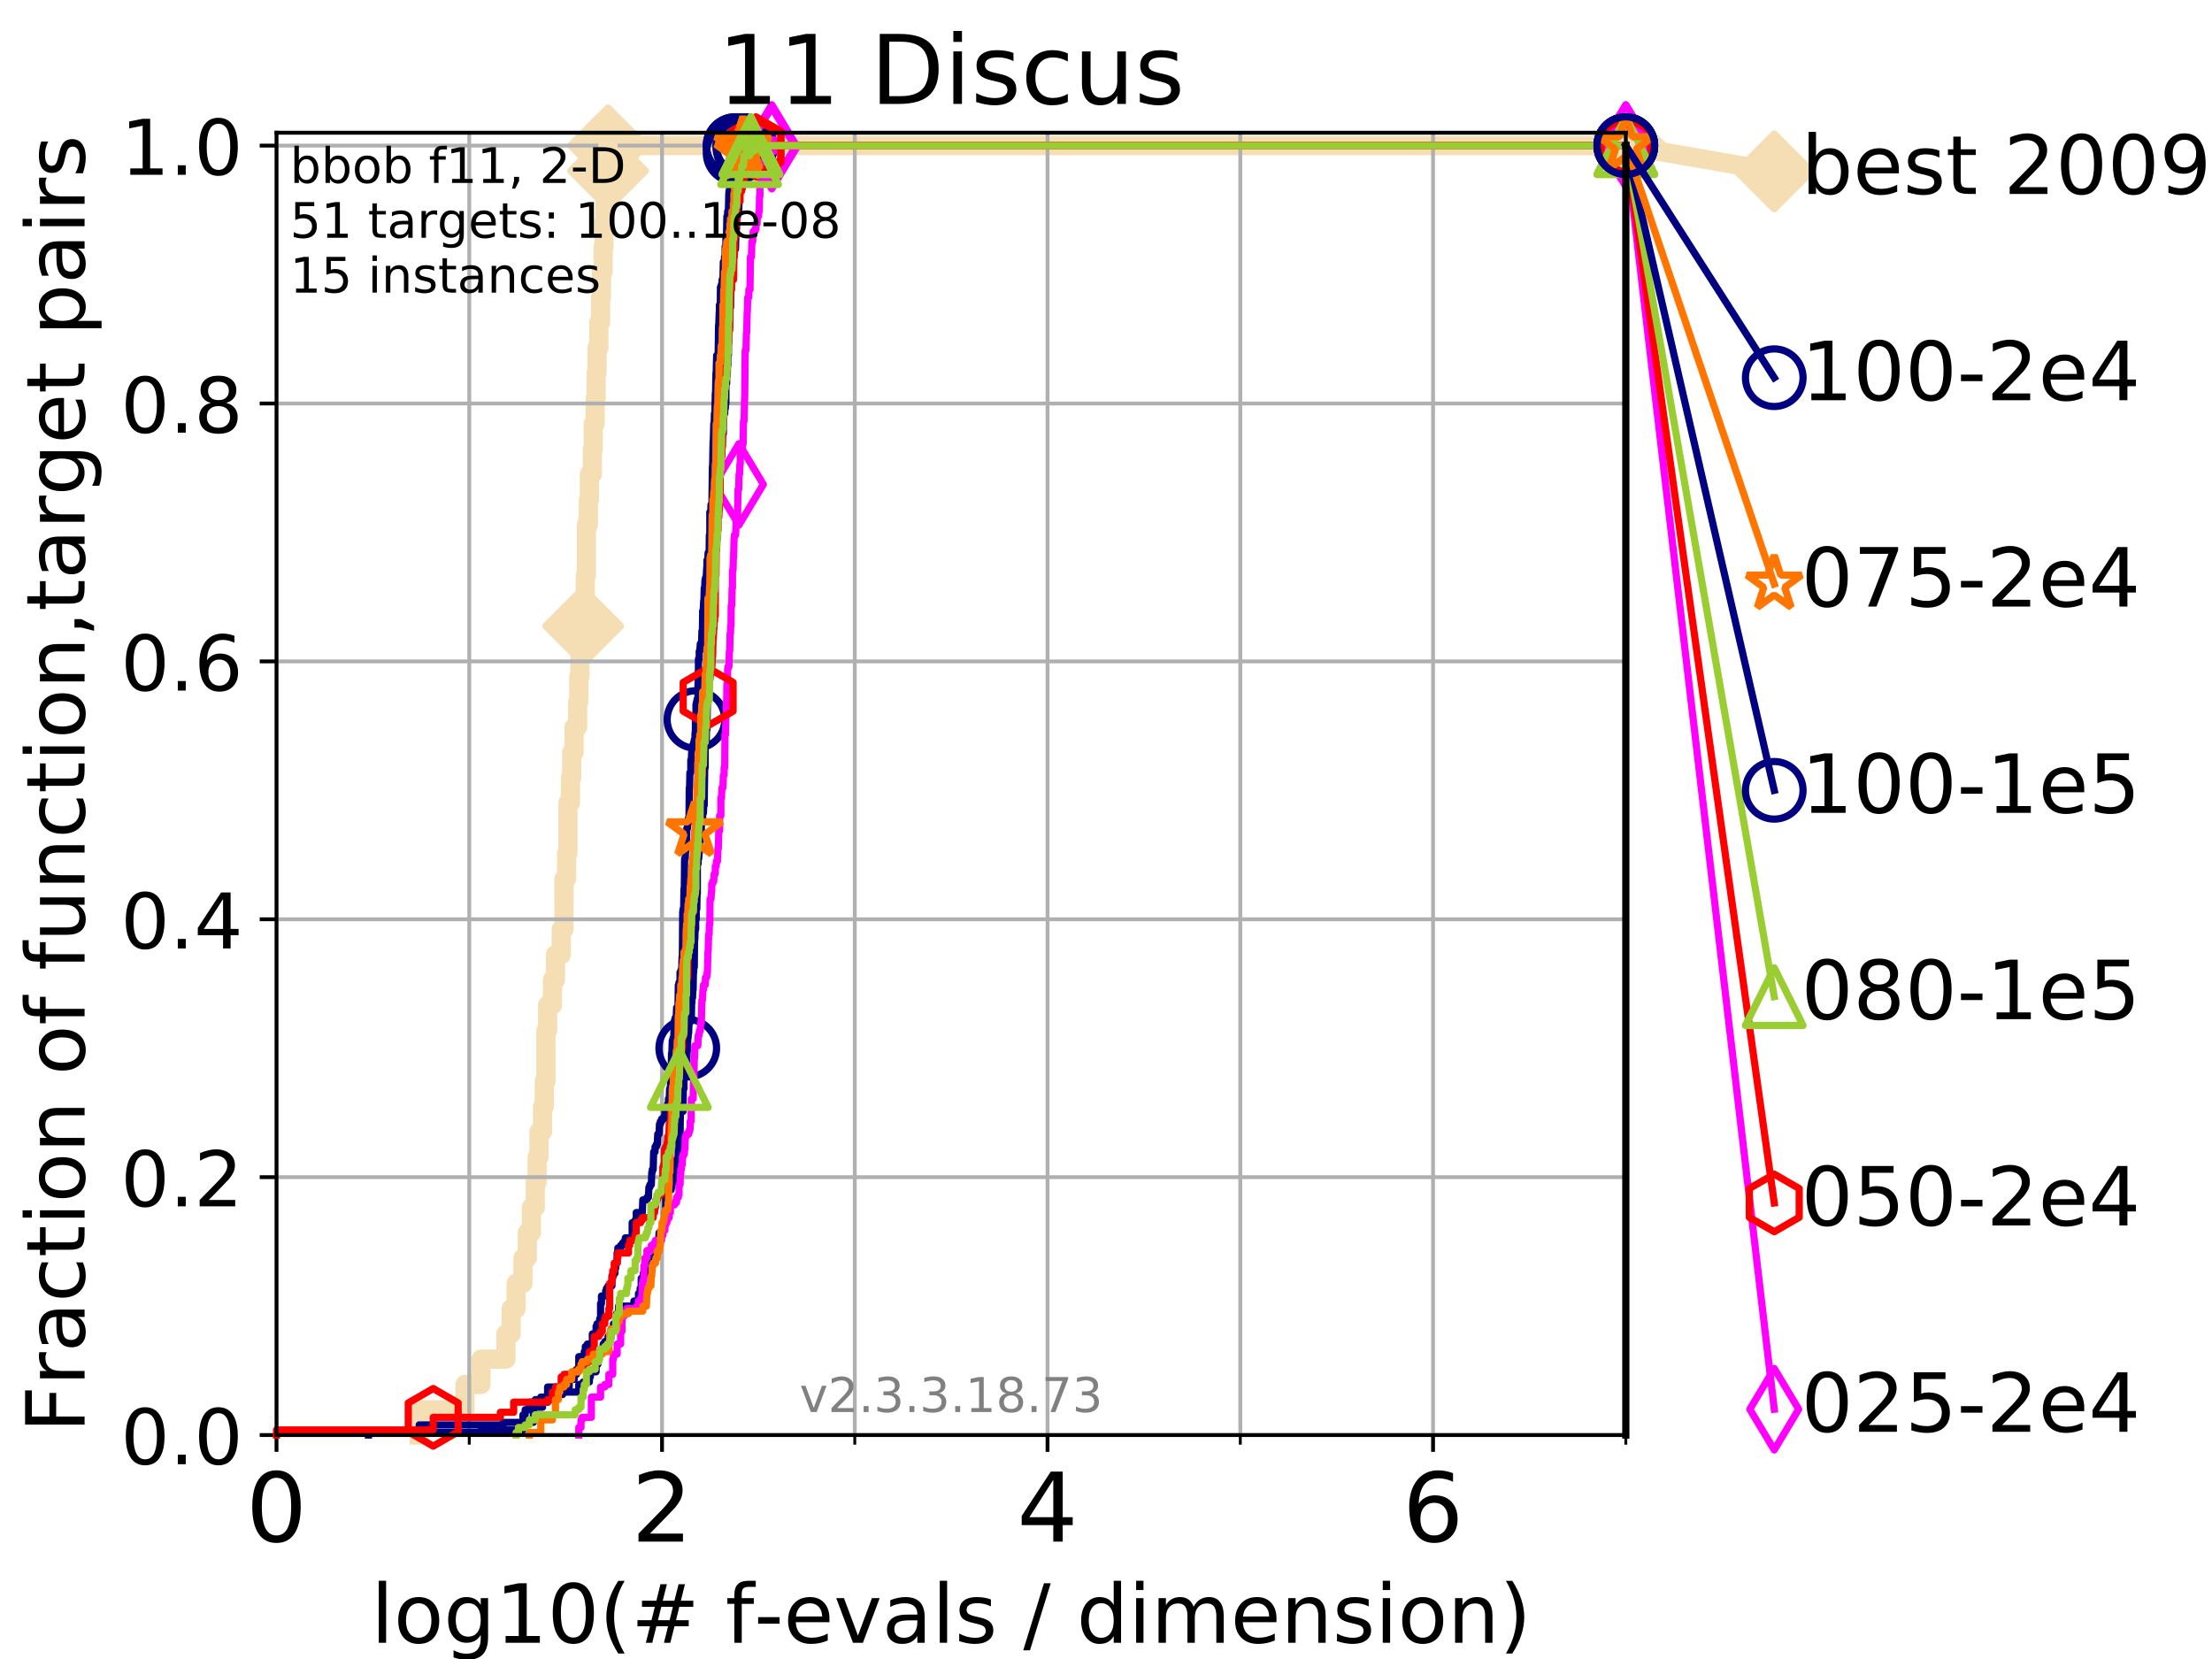 <?xml version="1.0" encoding="utf-8" standalone="no"?>
<!DOCTYPE svg PUBLIC "-//W3C//DTD SVG 1.1//EN"
  "http://www.w3.org/Graphics/SVG/1.1/DTD/svg11.dtd">
<!-- Created with matplotlib (https://matplotlib.org/) -->
<svg height="345.6pt" version="1.1" viewBox="0 0 460.8 345.6" width="460.8pt" xmlns="http://www.w3.org/2000/svg" xmlns:xlink="http://www.w3.org/1999/xlink">
 <defs>
  <style type="text/css">
*{stroke-linecap:butt;stroke-linejoin:round;}
  </style>
 </defs>
 <g id="figure_1">
  <g id="patch_1">
   <path d="M 0 345.6 
L 460.8 345.6 
L 460.8 0 
L 0 0 
z
" style="fill:#ffffff;"/>
  </g>
  <g id="axes_1">
   <g id="patch_2">
    <path d="M 57.6 298.944 
L 338.688 298.944 
L 338.688 27.648 
L 57.6 27.648 
z
" style="fill:#ffffff;"/>
   </g>
   <g id="line2d_1">
    <path d="M 87.33 298.944 
L 87.33 293.677 
L 96.861 293.677 
L 96.861 288.41 
L 100.193 288.41 
L 100.193 283.143 
L 105.398 283.143 
L 105.398 277.877 
L 106.489 277.877 
L 106.489 272.61 
L 107.515 272.61 
L 107.515 267.343 
L 108.949 267.343 
L 108.949 262.076 
L 109.843 262.076 
L 109.843 256.809 
L 110.694 256.809 
L 110.694 251.542 
L 111.506 251.542 
L 111.506 246.275 
L 111.897 246.275 
L 111.897 241.009 
L 112.281 241.009 
L 112.281 235.742 
L 113.023 235.742 
L 113.023 230.475 
L 113.383 230.475 
L 113.383 225.208 
L 113.735 225.208 
L 113.735 214.674 
L 114.08 214.674 
L 114.08 209.407 
L 115.077 209.407 
L 115.077 204.141 
L 115.711 204.141 
L 115.711 198.874 
L 116.914 198.874 
L 116.914 193.607 
L 117.486 193.607 
L 117.486 183.073 
L 118.04 183.073 
L 118.04 177.806 
L 118.31 177.806 
L 118.31 167.272 
L 118.839 167.272 
L 118.839 162.006 
L 119.097 162.006 
L 119.097 156.739 
L 119.603 156.739 
L 119.603 151.472 
L 120.335 151.472 
L 120.335 146.205 
L 120.572 146.205 
L 120.572 140.938 
L 120.806 140.938 
L 120.806 135.671 
L 121.037 135.671 
L 121.037 130.404 
L 121.49 130.404 
L 121.49 125.138 
L 121.931 125.138 
L 121.931 119.871 
L 122.148 119.871 
L 122.148 109.337 
L 122.573 109.337 
L 122.573 104.07 
L 122.782 104.07 
L 122.782 98.803 
L 123.394 98.803 
L 123.394 93.536 
L 123.594 93.536 
L 123.594 88.27 
L 123.985 88.27 
L 123.985 83.003 
L 124.178 83.003 
L 124.178 77.736 
L 124.369 77.736 
L 124.369 72.469 
L 124.744 72.469 
L 124.744 67.202 
L 125.111 67.202 
L 125.111 61.935 
L 125.292 61.935 
L 125.292 56.668 
L 125.648 56.668 
L 125.648 51.402 
L 125.823 51.402 
L 125.823 46.135 
L 125.996 46.135 
L 125.996 40.868 
L 126.168 40.868 
L 126.168 35.601 
L 126.674 35.601 
L 126.674 30.334 
L 338.688 30.334 
" style="fill:none;stroke:#f5deb3;stroke-linecap:square;stroke-width:4;"/>
   </g>
   <g id="line2d_2">
    <defs>
     <path d="M -0 7.778 
L 7.778 0 
L 0 -7.778 
L -7.778 -0 
z
" id="m712fa8ef49" style="stroke:#f5deb3;stroke-linejoin:miter;stroke-width:1.5;"/>
    </defs>
    <g>
     <use style="fill:#f5deb3;stroke:#f5deb3;stroke-linejoin:miter;stroke-width:1.5;" x="121.49" xlink:href="#m712fa8ef49" y="130.404"/>
     <use style="fill:#f5deb3;stroke:#f5deb3;stroke-linejoin:miter;stroke-width:1.5;" x="126.674" xlink:href="#m712fa8ef49" y="35.601"/>
     <use style="fill:#f5deb3;stroke:#f5deb3;stroke-linejoin:miter;stroke-width:1.5;" x="126.674" xlink:href="#m712fa8ef49" y="30.334"/>
     <use style="fill:#f5deb3;stroke:#f5deb3;stroke-linejoin:miter;stroke-width:1.5;" x="126.674" xlink:href="#m712fa8ef49" y="30.334"/>
     <use style="fill:#f5deb3;stroke:#f5deb3;stroke-linejoin:miter;stroke-width:1.5;" x="338.688" xlink:href="#m712fa8ef49" y="30.334"/>
    </g>
   </g>
   <g id="line2d_3">
    <path style="fill:none;stroke:#f5deb3;stroke-linecap:square;stroke-width:4;"/>
    <g/>
   </g>
   <g id="line2d_4">
    <path d="M 338.688 30.334 
L 369.608 35.706 
" style="fill:none;stroke:#f5deb3;stroke-linecap:square;stroke-width:4;"/>
    <g>
     <use style="fill:#f5deb3;stroke:#f5deb3;stroke-linejoin:miter;stroke-width:1.5;" x="338.688" xlink:href="#m712fa8ef49" y="30.334"/>
     <use style="fill:#f5deb3;stroke:#f5deb3;stroke-linejoin:miter;stroke-width:1.5;" x="369.608" xlink:href="#m712fa8ef49" y="35.706"/>
    </g>
   </g>
   <g id="matplotlib.axis_1">
    <g id="xtick_1">
     <g id="line2d_5">
      <path clip-path="url(#pd894904988)" d="M 57.6 298.944 
L 57.6 27.648 
" style="fill:none;stroke:#b0b0b0;stroke-linecap:square;stroke-width:0.8;"/>
     </g>
     <g id="line2d_6">
      <defs>
       <path d="M 0 0 
L 0 3.5 
" id="m422cd53ce8" style="stroke:#000000;stroke-width:0.8;"/>
      </defs>
      <g>
       <use style="stroke:#000000;stroke-width:0.8;" x="57.6" xlink:href="#m422cd53ce8" y="298.944"/>
      </g>
     </g>
     <g id="text_1">
      <!-- 0 -->
      <defs>
       <path d="M 31.781 66.406 
Q 24.172 66.406 20.328 58.906 
Q 16.5 51.422 16.5 36.375 
Q 16.5 21.391 20.328 13.891 
Q 24.172 6.391 31.781 6.391 
Q 39.453 6.391 43.281 13.891 
Q 47.125 21.391 47.125 36.375 
Q 47.125 51.422 43.281 58.906 
Q 39.453 66.406 31.781 66.406 
z
M 31.781 74.219 
Q 44.047 74.219 50.516 64.516 
Q 56.984 54.828 56.984 36.375 
Q 56.984 17.969 50.516 8.266 
Q 44.047 -1.422 31.781 -1.422 
Q 19.531 -1.422 13.062 8.266 
Q 6.594 17.969 6.594 36.375 
Q 6.594 54.828 13.062 64.516 
Q 19.531 74.219 31.781 74.219 
z
" id="DejaVuSans-48"/>
      </defs>
      <g transform="translate(51.237 321.141)scale(0.2 -0.2)">
       <use xlink:href="#DejaVuSans-48"/>
      </g>
     </g>
    </g>
    <g id="xtick_2">
     <g id="line2d_7">
      <path clip-path="url(#pd894904988)" d="M 137.911 298.944 
L 137.911 27.648 
" style="fill:none;stroke:#b0b0b0;stroke-linecap:square;stroke-width:0.8;"/>
     </g>
     <g id="line2d_8">
      <g>
       <use style="stroke:#000000;stroke-width:0.8;" x="137.911" xlink:href="#m422cd53ce8" y="298.944"/>
      </g>
     </g>
     <g id="text_2">
      <!-- 2 -->
      <defs>
       <path d="M 19.188 8.297 
L 53.609 8.297 
L 53.609 0 
L 7.328 0 
L 7.328 8.297 
Q 12.938 14.109 22.625 23.891 
Q 32.328 33.688 34.812 36.531 
Q 39.547 41.844 41.422 45.531 
Q 43.312 49.219 43.312 52.781 
Q 43.312 58.594 39.234 62.25 
Q 35.156 65.922 28.609 65.922 
Q 23.969 65.922 18.812 64.312 
Q 13.672 62.703 7.812 59.422 
L 7.812 69.391 
Q 13.766 71.781 18.938 73 
Q 24.125 74.219 28.422 74.219 
Q 39.75 74.219 46.484 68.547 
Q 53.219 62.891 53.219 53.422 
Q 53.219 48.922 51.531 44.891 
Q 49.859 40.875 45.406 35.406 
Q 44.188 33.984 37.641 27.219 
Q 31.109 20.453 19.188 8.297 
z
" id="DejaVuSans-50"/>
      </defs>
      <g transform="translate(131.548 321.141)scale(0.2 -0.2)">
       <use xlink:href="#DejaVuSans-50"/>
      </g>
     </g>
    </g>
    <g id="xtick_3">
     <g id="line2d_9">
      <path clip-path="url(#pd894904988)" d="M 218.222 298.944 
L 218.222 27.648 
" style="fill:none;stroke:#b0b0b0;stroke-linecap:square;stroke-width:0.8;"/>
     </g>
     <g id="line2d_10">
      <g>
       <use style="stroke:#000000;stroke-width:0.8;" x="218.222" xlink:href="#m422cd53ce8" y="298.944"/>
      </g>
     </g>
     <g id="text_3">
      <!-- 4 -->
      <defs>
       <path d="M 37.797 64.312 
L 12.891 25.391 
L 37.797 25.391 
z
M 35.203 72.906 
L 47.609 72.906 
L 47.609 25.391 
L 58.016 25.391 
L 58.016 17.188 
L 47.609 17.188 
L 47.609 0 
L 37.797 0 
L 37.797 17.188 
L 4.891 17.188 
L 4.891 26.703 
z
" id="DejaVuSans-52"/>
      </defs>
      <g transform="translate(211.859 321.141)scale(0.2 -0.2)">
       <use xlink:href="#DejaVuSans-52"/>
      </g>
     </g>
    </g>
    <g id="xtick_4">
     <g id="line2d_11">
      <path clip-path="url(#pd894904988)" d="M 298.533 298.944 
L 298.533 27.648 
" style="fill:none;stroke:#b0b0b0;stroke-linecap:square;stroke-width:0.8;"/>
     </g>
     <g id="line2d_12">
      <g>
       <use style="stroke:#000000;stroke-width:0.8;" x="298.533" xlink:href="#m422cd53ce8" y="298.944"/>
      </g>
     </g>
     <g id="text_4">
      <!-- 6 -->
      <defs>
       <path d="M 33.016 40.375 
Q 26.375 40.375 22.484 35.828 
Q 18.609 31.297 18.609 23.391 
Q 18.609 15.531 22.484 10.953 
Q 26.375 6.391 33.016 6.391 
Q 39.656 6.391 43.531 10.953 
Q 47.406 15.531 47.406 23.391 
Q 47.406 31.297 43.531 35.828 
Q 39.656 40.375 33.016 40.375 
z
M 52.594 71.297 
L 52.594 62.312 
Q 48.875 64.062 45.094 64.984 
Q 41.312 65.922 37.594 65.922 
Q 27.828 65.922 22.672 59.328 
Q 17.531 52.734 16.797 39.406 
Q 19.672 43.656 24.016 45.922 
Q 28.375 48.188 33.594 48.188 
Q 44.578 48.188 50.953 41.516 
Q 57.328 34.859 57.328 23.391 
Q 57.328 12.156 50.688 5.359 
Q 44.047 -1.422 33.016 -1.422 
Q 20.359 -1.422 13.672 8.266 
Q 6.984 17.969 6.984 36.375 
Q 6.984 53.656 15.188 63.938 
Q 23.391 74.219 37.203 74.219 
Q 40.922 74.219 44.703 73.484 
Q 48.484 72.75 52.594 71.297 
z
" id="DejaVuSans-54"/>
      </defs>
      <g transform="translate(292.17 321.141)scale(0.2 -0.2)">
       <use xlink:href="#DejaVuSans-54"/>
      </g>
     </g>
    </g>
    <g id="xtick_5">
     <g id="line2d_13">
      <path clip-path="url(#pd894904988)" d="M 97.755 298.944 
L 97.755 27.648 
" style="fill:none;stroke:#b0b0b0;stroke-linecap:square;stroke-width:0.8;"/>
     </g>
     <g id="line2d_14">
      <defs>
       <path d="M 0 0 
L 0 2 
" id="m5a9f725a3d" style="stroke:#000000;stroke-width:0.6;"/>
      </defs>
      <g>
       <use style="stroke:#000000;stroke-width:0.6;" x="97.755" xlink:href="#m5a9f725a3d" y="298.944"/>
      </g>
     </g>
    </g>
    <g id="xtick_6">
     <g id="line2d_15">
      <path clip-path="url(#pd894904988)" d="M 178.066 298.944 
L 178.066 27.648 
" style="fill:none;stroke:#b0b0b0;stroke-linecap:square;stroke-width:0.8;"/>
     </g>
     <g id="line2d_16">
      <g>
       <use style="stroke:#000000;stroke-width:0.6;" x="178.066" xlink:href="#m5a9f725a3d" y="298.944"/>
      </g>
     </g>
    </g>
    <g id="xtick_7">
     <g id="line2d_17">
      <path clip-path="url(#pd894904988)" d="M 258.377 298.944 
L 258.377 27.648 
" style="fill:none;stroke:#b0b0b0;stroke-linecap:square;stroke-width:0.8;"/>
     </g>
     <g id="line2d_18">
      <g>
       <use style="stroke:#000000;stroke-width:0.6;" x="258.377" xlink:href="#m5a9f725a3d" y="298.944"/>
      </g>
     </g>
    </g>
    <g id="xtick_8">
     <g id="line2d_19">
      <path clip-path="url(#pd894904988)" d="M 338.688 298.944 
L 338.688 27.648 
" style="fill:none;stroke:#b0b0b0;stroke-linecap:square;stroke-width:0.8;"/>
     </g>
     <g id="line2d_20">
      <g>
       <use style="stroke:#000000;stroke-width:0.6;" x="338.688" xlink:href="#m5a9f725a3d" y="298.944"/>
      </g>
     </g>
    </g>
    <g id="text_5">
     <!-- log10(# f-evals / dimension) -->
     <defs>
      <path d="M 9.422 75.984 
L 18.406 75.984 
L 18.406 0 
L 9.422 0 
z
" id="DejaVuSans-108"/>
      <path d="M 30.609 48.391 
Q 23.391 48.391 19.188 42.75 
Q 14.984 37.109 14.984 27.297 
Q 14.984 17.484 19.156 11.844 
Q 23.344 6.203 30.609 6.203 
Q 37.797 6.203 41.984 11.859 
Q 46.188 17.531 46.188 27.297 
Q 46.188 37.016 41.984 42.703 
Q 37.797 48.391 30.609 48.391 
z
M 30.609 56 
Q 42.328 56 49.016 48.375 
Q 55.719 40.766 55.719 27.297 
Q 55.719 13.875 49.016 6.219 
Q 42.328 -1.422 30.609 -1.422 
Q 18.844 -1.422 12.172 6.219 
Q 5.516 13.875 5.516 27.297 
Q 5.516 40.766 12.172 48.375 
Q 18.844 56 30.609 56 
z
" id="DejaVuSans-111"/>
      <path d="M 45.406 27.984 
Q 45.406 37.75 41.375 43.109 
Q 37.359 48.484 30.078 48.484 
Q 22.859 48.484 18.828 43.109 
Q 14.797 37.75 14.797 27.984 
Q 14.797 18.266 18.828 12.891 
Q 22.859 7.516 30.078 7.516 
Q 37.359 7.516 41.375 12.891 
Q 45.406 18.266 45.406 27.984 
z
M 54.391 6.781 
Q 54.391 -7.172 48.188 -13.984 
Q 42 -20.797 29.203 -20.797 
Q 24.469 -20.797 20.266 -20.094 
Q 16.062 -19.391 12.109 -17.922 
L 12.109 -9.188 
Q 16.062 -11.328 19.922 -12.344 
Q 23.781 -13.375 27.781 -13.375 
Q 36.625 -13.375 41.016 -8.766 
Q 45.406 -4.156 45.406 5.172 
L 45.406 9.625 
Q 42.625 4.781 38.281 2.391 
Q 33.938 0 27.875 0 
Q 17.828 0 11.672 7.656 
Q 5.516 15.328 5.516 27.984 
Q 5.516 40.672 11.672 48.328 
Q 17.828 56 27.875 56 
Q 33.938 56 38.281 53.609 
Q 42.625 51.219 45.406 46.391 
L 45.406 54.688 
L 54.391 54.688 
z
" id="DejaVuSans-103"/>
      <path d="M 12.406 8.297 
L 28.516 8.297 
L 28.516 63.922 
L 10.984 60.406 
L 10.984 69.391 
L 28.422 72.906 
L 38.281 72.906 
L 38.281 8.297 
L 54.391 8.297 
L 54.391 0 
L 12.406 0 
z
" id="DejaVuSans-49"/>
      <path d="M 31 75.875 
Q 24.469 64.656 21.281 53.656 
Q 18.109 42.672 18.109 31.391 
Q 18.109 20.125 21.312 9.062 
Q 24.516 -2 31 -13.188 
L 23.188 -13.188 
Q 15.875 -1.703 12.234 9.375 
Q 8.594 20.453 8.594 31.391 
Q 8.594 42.281 12.203 53.312 
Q 15.828 64.359 23.188 75.875 
z
" id="DejaVuSans-40"/>
      <path d="M 51.125 44 
L 36.922 44 
L 32.812 27.688 
L 47.125 27.688 
z
M 43.797 71.781 
L 38.719 51.516 
L 52.984 51.516 
L 58.109 71.781 
L 65.922 71.781 
L 60.891 51.516 
L 76.125 51.516 
L 76.125 44 
L 58.984 44 
L 54.984 27.688 
L 70.516 27.688 
L 70.516 20.219 
L 53.078 20.219 
L 48 0 
L 40.188 0 
L 45.219 20.219 
L 30.906 20.219 
L 25.875 0 
L 18.016 0 
L 23.094 20.219 
L 7.719 20.219 
L 7.719 27.688 
L 24.906 27.688 
L 29 44 
L 13.281 44 
L 13.281 51.516 
L 30.906 51.516 
L 35.891 71.781 
z
" id="DejaVuSans-35"/>
      <path id="DejaVuSans-32"/>
      <path d="M 37.109 75.984 
L 37.109 68.5 
L 28.516 68.5 
Q 23.688 68.5 21.797 66.547 
Q 19.922 64.594 19.922 59.516 
L 19.922 54.688 
L 34.719 54.688 
L 34.719 47.703 
L 19.922 47.703 
L 19.922 0 
L 10.891 0 
L 10.891 47.703 
L 2.297 47.703 
L 2.297 54.688 
L 10.891 54.688 
L 10.891 58.5 
Q 10.891 67.625 15.141 71.797 
Q 19.391 75.984 28.609 75.984 
z
" id="DejaVuSans-102"/>
      <path d="M 4.891 31.391 
L 31.203 31.391 
L 31.203 23.391 
L 4.891 23.391 
z
" id="DejaVuSans-45"/>
      <path d="M 56.203 29.594 
L 56.203 25.203 
L 14.891 25.203 
Q 15.484 15.922 20.484 11.062 
Q 25.484 6.203 34.422 6.203 
Q 39.594 6.203 44.453 7.469 
Q 49.312 8.734 54.109 11.281 
L 54.109 2.781 
Q 49.266 0.734 44.188 -0.344 
Q 39.109 -1.422 33.891 -1.422 
Q 20.797 -1.422 13.156 6.188 
Q 5.516 13.812 5.516 26.812 
Q 5.516 40.234 12.766 48.109 
Q 20.016 56 32.328 56 
Q 43.359 56 49.781 48.891 
Q 56.203 41.797 56.203 29.594 
z
M 47.219 32.234 
Q 47.125 39.594 43.094 43.984 
Q 39.062 48.391 32.422 48.391 
Q 24.906 48.391 20.391 44.141 
Q 15.875 39.891 15.188 32.172 
z
" id="DejaVuSans-101"/>
      <path d="M 2.984 54.688 
L 12.5 54.688 
L 29.594 8.797 
L 46.688 54.688 
L 56.203 54.688 
L 35.688 0 
L 23.484 0 
z
" id="DejaVuSans-118"/>
      <path d="M 34.281 27.484 
Q 23.391 27.484 19.188 25 
Q 14.984 22.516 14.984 16.5 
Q 14.984 11.719 18.141 8.906 
Q 21.297 6.109 26.703 6.109 
Q 34.188 6.109 38.703 11.406 
Q 43.219 16.703 43.219 25.484 
L 43.219 27.484 
z
M 52.203 31.203 
L 52.203 0 
L 43.219 0 
L 43.219 8.297 
Q 40.141 3.328 35.547 0.953 
Q 30.953 -1.422 24.312 -1.422 
Q 15.922 -1.422 10.953 3.297 
Q 6 8.016 6 15.922 
Q 6 25.141 12.172 29.828 
Q 18.359 34.516 30.609 34.516 
L 43.219 34.516 
L 43.219 35.406 
Q 43.219 41.609 39.141 45 
Q 35.062 48.391 27.688 48.391 
Q 23 48.391 18.547 47.266 
Q 14.109 46.141 10.016 43.891 
L 10.016 52.203 
Q 14.938 54.109 19.578 55.047 
Q 24.219 56 28.609 56 
Q 40.484 56 46.344 49.844 
Q 52.203 43.703 52.203 31.203 
z
" id="DejaVuSans-97"/>
      <path d="M 44.281 53.078 
L 44.281 44.578 
Q 40.484 46.531 36.375 47.5 
Q 32.281 48.484 27.875 48.484 
Q 21.188 48.484 17.844 46.438 
Q 14.5 44.391 14.5 40.281 
Q 14.5 37.156 16.891 35.375 
Q 19.281 33.594 26.516 31.984 
L 29.594 31.297 
Q 39.156 29.25 43.188 25.516 
Q 47.219 21.781 47.219 15.094 
Q 47.219 7.469 41.188 3.016 
Q 35.156 -1.422 24.609 -1.422 
Q 20.219 -1.422 15.453 -0.562 
Q 10.688 0.297 5.422 2 
L 5.422 11.281 
Q 10.406 8.688 15.234 7.391 
Q 20.062 6.109 24.812 6.109 
Q 31.156 6.109 34.562 8.281 
Q 37.984 10.453 37.984 14.406 
Q 37.984 18.062 35.516 20.016 
Q 33.062 21.969 24.703 23.781 
L 21.578 24.516 
Q 13.234 26.266 9.516 29.906 
Q 5.812 33.547 5.812 39.891 
Q 5.812 47.609 11.281 51.797 
Q 16.75 56 26.812 56 
Q 31.781 56 36.172 55.266 
Q 40.578 54.547 44.281 53.078 
z
" id="DejaVuSans-115"/>
      <path d="M 25.391 72.906 
L 33.688 72.906 
L 8.297 -9.281 
L 0 -9.281 
z
" id="DejaVuSans-47"/>
      <path d="M 45.406 46.391 
L 45.406 75.984 
L 54.391 75.984 
L 54.391 0 
L 45.406 0 
L 45.406 8.203 
Q 42.578 3.328 38.25 0.953 
Q 33.938 -1.422 27.875 -1.422 
Q 17.969 -1.422 11.734 6.484 
Q 5.516 14.406 5.516 27.297 
Q 5.516 40.188 11.734 48.094 
Q 17.969 56 27.875 56 
Q 33.938 56 38.25 53.625 
Q 42.578 51.266 45.406 46.391 
z
M 14.797 27.297 
Q 14.797 17.391 18.875 11.75 
Q 22.953 6.109 30.078 6.109 
Q 37.203 6.109 41.297 11.75 
Q 45.406 17.391 45.406 27.297 
Q 45.406 37.203 41.297 42.844 
Q 37.203 48.484 30.078 48.484 
Q 22.953 48.484 18.875 42.844 
Q 14.797 37.203 14.797 27.297 
z
" id="DejaVuSans-100"/>
      <path d="M 9.422 54.688 
L 18.406 54.688 
L 18.406 0 
L 9.422 0 
z
M 9.422 75.984 
L 18.406 75.984 
L 18.406 64.594 
L 9.422 64.594 
z
" id="DejaVuSans-105"/>
      <path d="M 52 44.188 
Q 55.375 50.25 60.062 53.125 
Q 64.75 56 71.094 56 
Q 79.641 56 84.281 50.016 
Q 88.922 44.047 88.922 33.016 
L 88.922 0 
L 79.891 0 
L 79.891 32.719 
Q 79.891 40.578 77.094 44.375 
Q 74.312 48.188 68.609 48.188 
Q 61.625 48.188 57.562 43.547 
Q 53.516 38.922 53.516 30.906 
L 53.516 0 
L 44.484 0 
L 44.484 32.719 
Q 44.484 40.625 41.703 44.406 
Q 38.922 48.188 33.109 48.188 
Q 26.219 48.188 22.156 43.531 
Q 18.109 38.875 18.109 30.906 
L 18.109 0 
L 9.078 0 
L 9.078 54.688 
L 18.109 54.688 
L 18.109 46.188 
Q 21.188 51.219 25.484 53.609 
Q 29.781 56 35.688 56 
Q 41.656 56 45.828 52.969 
Q 50 49.953 52 44.188 
z
" id="DejaVuSans-109"/>
      <path d="M 54.891 33.016 
L 54.891 0 
L 45.906 0 
L 45.906 32.719 
Q 45.906 40.484 42.875 44.328 
Q 39.844 48.188 33.797 48.188 
Q 26.516 48.188 22.312 43.547 
Q 18.109 38.922 18.109 30.906 
L 18.109 0 
L 9.078 0 
L 9.078 54.688 
L 18.109 54.688 
L 18.109 46.188 
Q 21.344 51.125 25.703 53.562 
Q 30.078 56 35.797 56 
Q 45.219 56 50.047 50.172 
Q 54.891 44.344 54.891 33.016 
z
" id="DejaVuSans-110"/>
      <path d="M 8.016 75.875 
L 15.828 75.875 
Q 23.141 64.359 26.781 53.312 
Q 30.422 42.281 30.422 31.391 
Q 30.422 20.453 26.781 9.375 
Q 23.141 -1.703 15.828 -13.188 
L 8.016 -13.188 
Q 14.5 -2 17.703 9.062 
Q 20.906 20.125 20.906 31.391 
Q 20.906 42.672 17.703 53.656 
Q 14.5 64.656 8.016 75.875 
z
" id="DejaVuSans-41"/>
     </defs>
     <g transform="translate(77.303 342.218)scale(0.17 -0.17)">
      <use xlink:href="#DejaVuSans-108"/>
      <use x="27.783" xlink:href="#DejaVuSans-111"/>
      <use x="88.965" xlink:href="#DejaVuSans-103"/>
      <use x="152.441" xlink:href="#DejaVuSans-49"/>
      <use x="216.064" xlink:href="#DejaVuSans-48"/>
      <use x="279.688" xlink:href="#DejaVuSans-40"/>
      <use x="318.701" xlink:href="#DejaVuSans-35"/>
      <use x="402.49" xlink:href="#DejaVuSans-32"/>
      <use x="434.277" xlink:href="#DejaVuSans-102"/>
      <use x="469.404" xlink:href="#DejaVuSans-45"/>
      <use x="505.488" xlink:href="#DejaVuSans-101"/>
      <use x="567.012" xlink:href="#DejaVuSans-118"/>
      <use x="626.191" xlink:href="#DejaVuSans-97"/>
      <use x="687.471" xlink:href="#DejaVuSans-108"/>
      <use x="715.254" xlink:href="#DejaVuSans-115"/>
      <use x="767.354" xlink:href="#DejaVuSans-32"/>
      <use x="799.141" xlink:href="#DejaVuSans-47"/>
      <use x="832.832" xlink:href="#DejaVuSans-32"/>
      <use x="864.619" xlink:href="#DejaVuSans-100"/>
      <use x="928.096" xlink:href="#DejaVuSans-105"/>
      <use x="955.879" xlink:href="#DejaVuSans-109"/>
      <use x="1053.291" xlink:href="#DejaVuSans-101"/>
      <use x="1114.814" xlink:href="#DejaVuSans-110"/>
      <use x="1178.193" xlink:href="#DejaVuSans-115"/>
      <use x="1230.293" xlink:href="#DejaVuSans-105"/>
      <use x="1258.076" xlink:href="#DejaVuSans-111"/>
      <use x="1319.258" xlink:href="#DejaVuSans-110"/>
      <use x="1382.637" xlink:href="#DejaVuSans-41"/>
     </g>
    </g>
   </g>
   <g id="matplotlib.axis_2">
    <g id="ytick_1">
     <g id="line2d_21">
      <path clip-path="url(#pd894904988)" d="M 57.6 298.944 
L 338.688 298.944 
" style="fill:none;stroke:#b0b0b0;stroke-linecap:square;stroke-width:0.8;"/>
     </g>
     <g id="line2d_22">
      <defs>
       <path d="M 0 0 
L -3.5 0 
" id="mcb2835c87a" style="stroke:#000000;stroke-width:0.8;"/>
      </defs>
      <g>
       <use style="stroke:#000000;stroke-width:0.8;" x="57.6" xlink:href="#mcb2835c87a" y="298.944"/>
      </g>
     </g>
     <g id="text_6">
      <!-- 0.0 -->
      <defs>
       <path d="M 10.688 12.406 
L 21 12.406 
L 21 0 
L 10.688 0 
z
" id="DejaVuSans-46"/>
      </defs>
      <g transform="translate(25.155 305.023)scale(0.16 -0.16)">
       <use xlink:href="#DejaVuSans-48"/>
       <use x="63.623" xlink:href="#DejaVuSans-46"/>
       <use x="95.41" xlink:href="#DejaVuSans-48"/>
      </g>
     </g>
    </g>
    <g id="ytick_2">
     <g id="line2d_23">
      <path clip-path="url(#pd894904988)" d="M 57.6 245.222 
L 338.688 245.222 
" style="fill:none;stroke:#b0b0b0;stroke-linecap:square;stroke-width:0.8;"/>
     </g>
     <g id="line2d_24">
      <g>
       <use style="stroke:#000000;stroke-width:0.8;" x="57.6" xlink:href="#mcb2835c87a" y="245.222"/>
      </g>
     </g>
     <g id="text_7">
      <!-- 0.2 -->
      <g transform="translate(25.155 251.301)scale(0.16 -0.16)">
       <use xlink:href="#DejaVuSans-48"/>
       <use x="63.623" xlink:href="#DejaVuSans-46"/>
       <use x="95.41" xlink:href="#DejaVuSans-50"/>
      </g>
     </g>
    </g>
    <g id="ytick_3">
     <g id="line2d_25">
      <path clip-path="url(#pd894904988)" d="M 57.6 191.5 
L 338.688 191.5 
" style="fill:none;stroke:#b0b0b0;stroke-linecap:square;stroke-width:0.8;"/>
     </g>
     <g id="line2d_26">
      <g>
       <use style="stroke:#000000;stroke-width:0.8;" x="57.6" xlink:href="#mcb2835c87a" y="191.5"/>
      </g>
     </g>
     <g id="text_8">
      <!-- 0.4 -->
      <g transform="translate(25.155 197.579)scale(0.16 -0.16)">
       <use xlink:href="#DejaVuSans-48"/>
       <use x="63.623" xlink:href="#DejaVuSans-46"/>
       <use x="95.41" xlink:href="#DejaVuSans-52"/>
      </g>
     </g>
    </g>
    <g id="ytick_4">
     <g id="line2d_27">
      <path clip-path="url(#pd894904988)" d="M 57.6 137.778 
L 338.688 137.778 
" style="fill:none;stroke:#b0b0b0;stroke-linecap:square;stroke-width:0.8;"/>
     </g>
     <g id="line2d_28">
      <g>
       <use style="stroke:#000000;stroke-width:0.8;" x="57.6" xlink:href="#mcb2835c87a" y="137.778"/>
      </g>
     </g>
     <g id="text_9">
      <!-- 0.6 -->
      <g transform="translate(25.155 143.857)scale(0.16 -0.16)">
       <use xlink:href="#DejaVuSans-48"/>
       <use x="63.623" xlink:href="#DejaVuSans-46"/>
       <use x="95.41" xlink:href="#DejaVuSans-54"/>
      </g>
     </g>
    </g>
    <g id="ytick_5">
     <g id="line2d_29">
      <path clip-path="url(#pd894904988)" d="M 57.6 84.056 
L 338.688 84.056 
" style="fill:none;stroke:#b0b0b0;stroke-linecap:square;stroke-width:0.8;"/>
     </g>
     <g id="line2d_30">
      <g>
       <use style="stroke:#000000;stroke-width:0.8;" x="57.6" xlink:href="#mcb2835c87a" y="84.056"/>
      </g>
     </g>
     <g id="text_10">
      <!-- 0.8 -->
      <defs>
       <path d="M 31.781 34.625 
Q 24.75 34.625 20.719 30.859 
Q 16.703 27.094 16.703 20.516 
Q 16.703 13.922 20.719 10.156 
Q 24.75 6.391 31.781 6.391 
Q 38.812 6.391 42.859 10.172 
Q 46.922 13.969 46.922 20.516 
Q 46.922 27.094 42.891 30.859 
Q 38.875 34.625 31.781 34.625 
z
M 21.922 38.812 
Q 15.578 40.375 12.031 44.719 
Q 8.5 49.078 8.5 55.328 
Q 8.5 64.062 14.719 69.141 
Q 20.953 74.219 31.781 74.219 
Q 42.672 74.219 48.875 69.141 
Q 55.078 64.062 55.078 55.328 
Q 55.078 49.078 51.531 44.719 
Q 48 40.375 41.703 38.812 
Q 48.828 37.156 52.797 32.312 
Q 56.781 27.484 56.781 20.516 
Q 56.781 9.906 50.312 4.234 
Q 43.844 -1.422 31.781 -1.422 
Q 19.734 -1.422 13.25 4.234 
Q 6.781 9.906 6.781 20.516 
Q 6.781 27.484 10.781 32.312 
Q 14.797 37.156 21.922 38.812 
z
M 18.312 54.391 
Q 18.312 48.734 21.844 45.562 
Q 25.391 42.391 31.781 42.391 
Q 38.141 42.391 41.719 45.562 
Q 45.312 48.734 45.312 54.391 
Q 45.312 60.062 41.719 63.234 
Q 38.141 66.406 31.781 66.406 
Q 25.391 66.406 21.844 63.234 
Q 18.312 60.062 18.312 54.391 
z
" id="DejaVuSans-56"/>
      </defs>
      <g transform="translate(25.155 90.135)scale(0.16 -0.16)">
       <use xlink:href="#DejaVuSans-48"/>
       <use x="63.623" xlink:href="#DejaVuSans-46"/>
       <use x="95.41" xlink:href="#DejaVuSans-56"/>
      </g>
     </g>
    </g>
    <g id="ytick_6">
     <g id="line2d_31">
      <path clip-path="url(#pd894904988)" d="M 57.6 30.334 
L 338.688 30.334 
" style="fill:none;stroke:#b0b0b0;stroke-linecap:square;stroke-width:0.8;"/>
     </g>
     <g id="line2d_32">
      <g>
       <use style="stroke:#000000;stroke-width:0.8;" x="57.6" xlink:href="#mcb2835c87a" y="30.334"/>
      </g>
     </g>
     <g id="text_11">
      <!-- 1.0 -->
      <g transform="translate(25.155 36.413)scale(0.16 -0.16)">
       <use xlink:href="#DejaVuSans-49"/>
       <use x="63.623" xlink:href="#DejaVuSans-46"/>
       <use x="95.41" xlink:href="#DejaVuSans-48"/>
      </g>
     </g>
    </g>
    <g id="text_12">
     <!-- Fraction of function,target pairs -->
     <defs>
      <path d="M 9.812 72.906 
L 51.703 72.906 
L 51.703 64.594 
L 19.672 64.594 
L 19.672 43.109 
L 48.578 43.109 
L 48.578 34.812 
L 19.672 34.812 
L 19.672 0 
L 9.812 0 
z
" id="DejaVuSans-70"/>
      <path d="M 41.109 46.297 
Q 39.594 47.172 37.812 47.578 
Q 36.031 48 33.891 48 
Q 26.266 48 22.188 43.047 
Q 18.109 38.094 18.109 28.812 
L 18.109 0 
L 9.078 0 
L 9.078 54.688 
L 18.109 54.688 
L 18.109 46.188 
Q 20.953 51.172 25.484 53.578 
Q 30.031 56 36.531 56 
Q 37.453 56 38.578 55.875 
Q 39.703 55.766 41.062 55.516 
z
" id="DejaVuSans-114"/>
      <path d="M 48.781 52.594 
L 48.781 44.188 
Q 44.969 46.297 41.141 47.344 
Q 37.312 48.391 33.406 48.391 
Q 24.656 48.391 19.812 42.844 
Q 14.984 37.312 14.984 27.297 
Q 14.984 17.281 19.812 11.734 
Q 24.656 6.203 33.406 6.203 
Q 37.312 6.203 41.141 7.25 
Q 44.969 8.297 48.781 10.406 
L 48.781 2.094 
Q 45.016 0.344 40.984 -0.531 
Q 36.969 -1.422 32.422 -1.422 
Q 20.062 -1.422 12.781 6.344 
Q 5.516 14.109 5.516 27.297 
Q 5.516 40.672 12.859 48.328 
Q 20.219 56 33.016 56 
Q 37.156 56 41.109 55.141 
Q 45.062 54.297 48.781 52.594 
z
" id="DejaVuSans-99"/>
      <path d="M 18.312 70.219 
L 18.312 54.688 
L 36.812 54.688 
L 36.812 47.703 
L 18.312 47.703 
L 18.312 18.016 
Q 18.312 11.328 20.141 9.422 
Q 21.969 7.516 27.594 7.516 
L 36.812 7.516 
L 36.812 0 
L 27.594 0 
Q 17.188 0 13.234 3.875 
Q 9.281 7.766 9.281 18.016 
L 9.281 47.703 
L 2.688 47.703 
L 2.688 54.688 
L 9.281 54.688 
L 9.281 70.219 
z
" id="DejaVuSans-116"/>
      <path d="M 8.5 21.578 
L 8.5 54.688 
L 17.484 54.688 
L 17.484 21.922 
Q 17.484 14.156 20.5 10.266 
Q 23.531 6.391 29.594 6.391 
Q 36.859 6.391 41.078 11.031 
Q 45.312 15.672 45.312 23.688 
L 45.312 54.688 
L 54.297 54.688 
L 54.297 0 
L 45.312 0 
L 45.312 8.406 
Q 42.047 3.422 37.719 1 
Q 33.406 -1.422 27.688 -1.422 
Q 18.266 -1.422 13.375 4.438 
Q 8.5 10.297 8.5 21.578 
z
M 31.109 56 
z
" id="DejaVuSans-117"/>
      <path d="M 11.719 12.406 
L 22.016 12.406 
L 22.016 4 
L 14.016 -11.625 
L 7.719 -11.625 
L 11.719 4 
z
" id="DejaVuSans-44"/>
      <path d="M 18.109 8.203 
L 18.109 -20.797 
L 9.078 -20.797 
L 9.078 54.688 
L 18.109 54.688 
L 18.109 46.391 
Q 20.953 51.266 25.266 53.625 
Q 29.594 56 35.594 56 
Q 45.562 56 51.781 48.094 
Q 58.016 40.188 58.016 27.297 
Q 58.016 14.406 51.781 6.484 
Q 45.562 -1.422 35.594 -1.422 
Q 29.594 -1.422 25.266 0.953 
Q 20.953 3.328 18.109 8.203 
z
M 48.688 27.297 
Q 48.688 37.203 44.609 42.844 
Q 40.531 48.484 33.406 48.484 
Q 26.266 48.484 22.188 42.844 
Q 18.109 37.203 18.109 27.297 
Q 18.109 17.391 22.188 11.75 
Q 26.266 6.109 33.406 6.109 
Q 40.531 6.109 44.609 11.75 
Q 48.688 17.391 48.688 27.297 
z
" id="DejaVuSans-112"/>
     </defs>
     <g transform="translate(17.62 298.435)rotate(-90)scale(0.17 -0.17)">
      <use xlink:href="#DejaVuSans-70"/>
      <use x="57.41" xlink:href="#DejaVuSans-114"/>
      <use x="98.523" xlink:href="#DejaVuSans-97"/>
      <use x="159.803" xlink:href="#DejaVuSans-99"/>
      <use x="214.783" xlink:href="#DejaVuSans-116"/>
      <use x="253.992" xlink:href="#DejaVuSans-105"/>
      <use x="281.775" xlink:href="#DejaVuSans-111"/>
      <use x="342.957" xlink:href="#DejaVuSans-110"/>
      <use x="406.336" xlink:href="#DejaVuSans-32"/>
      <use x="438.123" xlink:href="#DejaVuSans-111"/>
      <use x="499.305" xlink:href="#DejaVuSans-102"/>
      <use x="534.51" xlink:href="#DejaVuSans-32"/>
      <use x="566.297" xlink:href="#DejaVuSans-102"/>
      <use x="601.502" xlink:href="#DejaVuSans-117"/>
      <use x="664.881" xlink:href="#DejaVuSans-110"/>
      <use x="728.26" xlink:href="#DejaVuSans-99"/>
      <use x="783.24" xlink:href="#DejaVuSans-116"/>
      <use x="822.449" xlink:href="#DejaVuSans-105"/>
      <use x="850.232" xlink:href="#DejaVuSans-111"/>
      <use x="911.414" xlink:href="#DejaVuSans-110"/>
      <use x="974.793" xlink:href="#DejaVuSans-44"/>
      <use x="1006.58" xlink:href="#DejaVuSans-116"/>
      <use x="1045.789" xlink:href="#DejaVuSans-97"/>
      <use x="1107.068" xlink:href="#DejaVuSans-114"/>
      <use x="1148.166" xlink:href="#DejaVuSans-103"/>
      <use x="1211.643" xlink:href="#DejaVuSans-101"/>
      <use x="1273.166" xlink:href="#DejaVuSans-116"/>
      <use x="1312.375" xlink:href="#DejaVuSans-32"/>
      <use x="1344.162" xlink:href="#DejaVuSans-112"/>
      <use x="1407.639" xlink:href="#DejaVuSans-97"/>
      <use x="1468.918" xlink:href="#DejaVuSans-105"/>
      <use x="1496.701" xlink:href="#DejaVuSans-114"/>
      <use x="1537.814" xlink:href="#DejaVuSans-115"/>
     </g>
    </g>
   </g>
   <g id="line2d_33">
    <defs>
     <path d="M 0 1.5 
C 0.398 1.5 0.779 1.342 1.061 1.061 
C 1.342 0.779 1.5 0.398 1.5 0 
C 1.5 -0.398 1.342 -0.779 1.061 -1.061 
C 0.779 -1.342 0.398 -1.5 0 -1.5 
C -0.398 -1.5 -0.779 -1.342 -1.061 -1.061 
C -1.342 -0.779 -1.5 -0.398 -1.5 0 
C -1.5 0.398 -1.342 0.779 -1.061 1.061 
C -0.779 1.342 -0.398 1.5 0 1.5 
z
" id="m743aa8754b" style="stroke:#f5deb3;"/>
    </defs>
    <g>
     <use style="fill:#f5deb3;stroke:#f5deb3;" x="126.674" xlink:href="#m743aa8754b" y="30.334"/>
     <use style="fill:#f5deb3;stroke:#f5deb3;" x="126.674" xlink:href="#m743aa8754b" y="30.334"/>
    </g>
   </g>
   <g id="line2d_34">
    <defs>
     <path d="M 0 1.5 
C 0.398 1.5 0.779 1.342 1.061 1.061 
C 1.342 0.779 1.5 0.398 1.5 0 
C 1.5 -0.398 1.342 -0.779 1.061 -1.061 
C 0.779 -1.342 0.398 -1.5 0 -1.5 
C -0.398 -1.5 -0.779 -1.342 -1.061 -1.061 
C -1.342 -0.779 -1.5 -0.398 -1.5 0 
C -1.5 0.398 -1.342 0.779 -1.061 1.061 
C -0.779 1.342 -0.398 1.5 0 1.5 
z
" id="m0321c6a978" style="stroke:#000080;"/>
    </defs>
    <g>
     <use style="fill:#000080;stroke:#000080;" x="153.142" xlink:href="#m0321c6a978" y="30.334"/>
     <use style="fill:#000080;stroke:#000080;" x="153.142" xlink:href="#m0321c6a978" y="30.334"/>
    </g>
   </g>
   <g id="line2d_35">
    <path d="M 76.759 298.944 
L 76.759 298.417 
L 100.193 298.417 
L 100.193 297.891 
L 108.949 297.891 
L 108.949 294.731 
L 109.402 294.731 
L 109.402 293.677 
L 110.274 293.677 
L 110.274 292.097 
L 111.506 292.097 
L 111.506 291.57 
L 112.656 291.57 
L 112.656 291.044 
L 114.08 291.044 
L 114.08 288.937 
L 118.577 288.937 
L 118.577 287.357 
L 119.603 287.357 
L 119.603 286.304 
L 120.094 286.304 
L 120.094 285.25 
L 120.572 285.25 
L 120.572 282.617 
L 121.712 282.617 
L 121.712 281.563 
L 121.931 281.563 
L 121.931 280.51 
L 122.362 280.51 
L 122.362 279.983 
L 123.394 279.983 
L 123.394 277.877 
L 124.178 277.877 
L 124.178 276.296 
L 124.369 276.296 
L 124.369 275.77 
L 124.928 275.77 
L 124.928 274.716 
L 125.111 274.716 
L 125.111 271.556 
L 125.292 271.556 
L 125.292 269.976 
L 126.168 269.976 
L 126.168 268.923 
L 126.338 268.923 
L 126.338 268.396 
L 126.674 268.396 
L 126.674 267.87 
L 127.485 267.87 
L 127.485 265.763 
L 127.799 265.763 
L 127.799 265.236 
L 128.108 265.236 
L 128.108 264.183 
L 128.26 264.183 
L 128.26 263.129 
L 128.561 263.129 
L 128.561 261.023 
L 128.709 261.023 
L 128.709 259.969 
L 129.291 259.969 
L 129.291 259.443 
L 129.714 259.443 
L 129.714 258.916 
L 130.128 258.916 
L 130.128 258.389 
L 130.264 258.389 
L 130.264 257.862 
L 131.691 257.862 
L 131.691 254.702 
L 132.303 254.702 
L 132.303 254.176 
L 132.542 254.176 
L 132.542 252.596 
L 133.8 252.596 
L 133.91 249.962 
L 134.766 249.962 
L 134.766 249.436 
L 135.077 249.436 
L 135.179 247.329 
L 135.382 247.329 
L 135.382 246.802 
L 135.682 246.802 
L 135.78 244.169 
L 135.879 244.169 
L 135.879 243.642 
L 136.073 243.642 
L 136.17 239.955 
L 136.457 239.955 
L 136.457 238.902 
L 136.739 238.902 
L 136.739 238.375 
L 136.924 238.375 
L 137.016 236.268 
L 137.29 236.268 
L 137.38 234.162 
L 137.559 234.162 
L 137.559 233.635 
L 137.823 233.635 
L 137.823 233.108 
L 138.341 233.108 
L 138.341 232.582 
L 138.511 232.582 
L 138.511 231.001 
L 139.009 231.001 
L 139.091 229.948 
L 139.253 229.948 
L 139.253 228.895 
L 139.414 228.895 
L 139.494 226.788 
L 139.652 226.788 
L 139.731 224.155 
L 139.809 224.155 
L 139.887 219.414 
L 139.965 219.414 
L 140.042 216.781 
L 140.196 216.781 
L 140.196 216.254 
L 140.348 216.254 
L 140.424 214.148 
L 140.499 214.148 
L 140.499 212.567 
L 140.649 212.567 
L 140.649 212.041 
L 140.871 212.041 
L 140.944 209.934 
L 141.235 209.934 
L 141.307 205.194 
L 141.45 205.194 
L 141.45 204.667 
L 141.662 204.667 
L 141.662 202.56 
L 141.872 202.56 
L 141.872 202.034 
L 142.01 202.034 
L 142.079 199.4 
L 142.148 199.4 
L 142.216 189.92 
L 142.284 189.92 
L 142.284 189.393 
L 142.419 189.393 
L 142.486 185.18 
L 142.553 185.18 
L 142.62 178.86 
L 142.753 178.86 
L 142.818 177.28 
L 142.884 177.28 
L 142.95 176.226 
L 143.015 176.226 
L 143.08 172.539 
L 143.209 172.539 
L 143.273 171.486 
L 143.401 171.486 
L 143.401 170.433 
L 143.528 170.433 
L 143.591 164.112 
L 143.654 164.112 
L 143.716 160.952 
L 143.903 160.952 
L 143.903 158.319 
L 144.026 158.319 
L 144.087 156.739 
L 144.27 156.739 
L 144.33 155.159 
L 144.511 155.159 
L 144.511 154.632 
L 144.63 154.632 
L 144.63 154.105 
L 144.748 154.105 
L 144.807 152.525 
L 144.865 152.525 
L 144.865 149.892 
L 144.982 149.892 
L 144.982 146.732 
L 145.098 146.732 
L 145.098 146.205 
L 145.213 146.205 
L 145.213 145.678 
L 145.384 145.678 
L 145.441 139.885 
L 145.497 139.885 
L 145.497 137.251 
L 145.666 137.251 
L 145.666 135.671 
L 145.777 135.671 
L 145.888 134.091 
L 146.162 134.091 
L 146.216 131.458 
L 146.324 131.458 
L 146.378 127.244 
L 146.485 127.244 
L 146.591 125.138 
L 146.644 125.138 
L 146.697 122.504 
L 146.802 122.504 
L 146.854 120.924 
L 146.958 120.924 
L 146.958 120.397 
L 147.113 120.397 
L 147.216 118.291 
L 147.267 118.291 
L 147.267 116.711 
L 147.419 116.711 
L 147.52 115.131 
L 147.72 115.131 
L 147.77 111.444 
L 147.868 111.444 
L 147.868 106.704 
L 148.064 106.704 
L 148.113 105.124 
L 148.306 105.124 
L 148.402 97.223 
L 148.45 97.223 
L 148.545 91.956 
L 148.592 91.956 
L 148.686 88.27 
L 148.78 88.27 
L 148.827 86.163 
L 148.92 86.163 
L 149.012 81.949 
L 149.058 81.949 
L 149.15 77.736 
L 149.196 77.736 
L 149.287 74.049 
L 149.602 74.049 
L 149.691 67.729 
L 149.735 67.729 
L 149.824 65.095 
L 149.868 65.095 
L 149.868 63.515 
L 150.042 63.515 
L 150.086 59.829 
L 150.258 59.829 
L 150.258 59.302 
L 150.387 59.302 
L 150.429 58.248 
L 150.599 58.248 
L 150.683 54.562 
L 150.933 54.562 
L 150.933 53.508 
L 151.056 53.508 
L 151.056 51.402 
L 151.219 51.402 
L 151.219 49.295 
L 151.341 49.295 
L 151.422 45.081 
L 151.582 45.081 
L 151.582 44.028 
L 151.74 44.028 
L 151.819 40.341 
L 151.858 40.341 
L 151.858 39.814 
L 151.975 39.814 
L 151.975 38.761 
L 152.36 38.761 
L 152.36 37.181 
L 152.7 37.181 
L 152.737 34.548 
L 152.885 34.548 
L 152.885 34.021 
L 153.069 34.021 
L 153.142 30.334 
L 338.688 30.334 
L 338.688 30.334 
" style="fill:none;stroke:#000080;stroke-linecap:square;stroke-width:1.5;"/>
   </g>
   <g id="line2d_36">
    <defs>
     <path d="M 0 6 
C 1.591 6 3.117 5.368 4.243 4.243 
C 5.368 3.117 6 1.591 6 0 
C 6 -1.591 5.368 -3.117 4.243 -4.243 
C 3.117 -5.368 1.591 -6 0 -6 
C -1.591 -6 -3.117 -5.368 -4.243 -4.243 
C -5.368 -3.117 -6 -1.591 -6 0 
C -6 1.591 -5.368 3.117 -4.243 4.243 
C -3.117 5.368 -1.591 6 0 6 
z
" id="m788cf11b1f" style="stroke:#000080;stroke-width:1.5;"/>
    </defs>
    <g>
     <use style="fill-opacity:0;stroke:#000080;stroke-width:1.5;" x="144.982" xlink:href="#m788cf11b1f" y="149.892"/>
     <use style="fill-opacity:0;stroke:#000080;stroke-width:1.5;" x="153.142" xlink:href="#m788cf11b1f" y="31.914"/>
     <use style="fill-opacity:0;stroke:#000080;stroke-width:1.5;" x="153.142" xlink:href="#m788cf11b1f" y="30.334"/>
     <use style="fill-opacity:0;stroke:#000080;stroke-width:1.5;" x="153.142" xlink:href="#m788cf11b1f" y="30.334"/>
     <use style="fill-opacity:0;stroke:#000080;stroke-width:1.5;" x="338.688" xlink:href="#m788cf11b1f" y="30.334"/>
    </g>
   </g>
   <g id="line2d_37">
    <path style="fill:none;stroke:#000080;stroke-linecap:square;stroke-width:1.5;"/>
    <g/>
   </g>
   <g id="line2d_38">
    <g>
     <use style="fill:#000080;stroke:#000080;" x="155.2" xlink:href="#m0321c6a978" y="30.334"/>
     <use style="fill:#000080;stroke:#000080;" x="155.2" xlink:href="#m0321c6a978" y="30.334"/>
    </g>
   </g>
   <g id="line2d_39">
    <path d="M 87.33 298.944 
L 87.33 296.837 
L 104.826 296.837 
L 104.826 296.311 
L 111.105 296.311 
L 111.105 293.15 
L 113.023 293.15 
L 113.023 292.097 
L 114.08 292.097 
L 114.08 291.044 
L 115.711 291.044 
L 115.711 290.517 
L 117.203 290.517 
L 117.203 289.99 
L 120.572 289.99 
L 120.572 288.41 
L 121.49 288.41 
L 121.49 287.884 
L 122.782 287.884 
L 122.782 286.83 
L 122.989 286.83 
L 122.989 285.777 
L 124.178 285.777 
L 124.178 284.197 
L 124.557 284.197 
L 124.557 282.09 
L 125.111 282.09 
L 125.111 281.037 
L 125.648 281.037 
L 125.648 279.983 
L 125.996 279.983 
L 125.996 279.457 
L 126.674 279.457 
L 126.674 278.403 
L 127.326 278.403 
L 127.326 276.823 
L 127.799 276.823 
L 127.799 275.77 
L 128.411 275.77 
L 128.411 273.663 
L 128.856 273.663 
L 128.856 272.083 
L 132.06 272.083 
L 132.06 271.03 
L 133.01 271.03 
L 133.01 269.45 
L 133.353 269.45 
L 133.353 268.396 
L 133.578 268.396 
L 133.578 266.289 
L 134.019 266.289 
L 134.019 265.236 
L 134.766 265.236 
L 134.766 263.656 
L 135.179 263.656 
L 135.179 263.129 
L 135.682 263.129 
L 135.78 262.076 
L 136.457 262.076 
L 136.457 261.549 
L 136.832 261.549 
L 136.832 261.023 
L 137.016 261.023 
L 137.016 258.916 
L 137.199 258.916 
L 137.29 256.809 
L 137.911 256.809 
L 137.911 256.282 
L 138.341 256.282 
L 138.426 253.122 
L 138.511 253.122 
L 138.595 252.069 
L 138.678 252.069 
L 138.678 249.436 
L 138.845 249.436 
L 138.845 248.909 
L 139.009 248.909 
L 139.009 248.382 
L 139.172 248.382 
L 139.172 247.855 
L 139.809 247.855 
L 139.809 247.329 
L 139.965 247.329 
L 139.965 246.275 
L 140.499 246.275 
L 140.574 242.589 
L 140.944 242.589 
L 140.944 241.535 
L 141.235 241.535 
L 141.307 239.428 
L 141.379 239.428 
L 141.379 237.322 
L 141.662 237.322 
L 141.732 232.055 
L 141.802 232.055 
L 141.802 231.528 
L 142.284 231.528 
L 142.352 226.788 
L 142.486 226.788 
L 142.486 224.155 
L 142.62 224.155 
L 142.686 222.575 
L 142.95 222.575 
L 142.95 222.048 
L 143.08 222.048 
L 143.144 218.888 
L 143.209 218.888 
L 143.273 216.254 
L 143.337 216.254 
L 143.401 215.201 
L 143.464 215.201 
L 143.528 213.094 
L 143.716 213.094 
L 143.716 212.041 
L 144.026 212.041 
L 144.087 208.881 
L 144.148 208.881 
L 144.148 207.827 
L 144.27 207.827 
L 144.33 206.247 
L 144.391 206.247 
L 144.451 202.56 
L 144.511 202.56 
L 144.511 201.507 
L 144.63 201.507 
L 144.689 195.714 
L 144.748 195.714 
L 144.807 193.607 
L 144.924 193.607 
L 144.924 191.5 
L 145.04 191.5 
L 145.04 189.393 
L 145.155 189.393 
L 145.213 186.233 
L 145.27 186.233 
L 145.27 179.913 
L 145.441 179.913 
L 145.441 178.86 
L 145.554 178.86 
L 145.61 177.806 
L 145.666 177.806 
L 145.666 175.699 
L 145.833 175.699 
L 145.888 173.066 
L 146.107 173.066 
L 146.107 170.433 
L 146.378 170.433 
L 146.378 169.379 
L 146.538 169.379 
L 146.591 167.799 
L 146.697 167.799 
L 146.802 159.899 
L 146.906 159.899 
L 146.906 155.159 
L 147.113 155.159 
L 147.165 151.999 
L 147.267 151.999 
L 147.369 145.678 
L 147.57 145.678 
L 147.67 139.358 
L 147.72 139.358 
L 147.77 138.305 
L 147.918 138.305 
L 147.918 137.778 
L 148.064 137.778 
L 148.161 135.145 
L 148.258 135.145 
L 148.258 130.404 
L 148.545 130.404 
L 148.639 119.871 
L 148.733 119.871 
L 148.733 115.131 
L 148.966 115.131 
L 148.966 114.604 
L 149.196 114.604 
L 149.241 112.497 
L 149.378 112.497 
L 149.468 106.704 
L 149.602 106.704 
L 149.691 104.597 
L 149.735 104.597 
L 149.824 102.49 
L 149.955 102.49 
L 150.042 98.277 
L 150.086 98.277 
L 150.172 94.59 
L 150.301 94.59 
L 150.301 92.483 
L 150.429 92.483 
L 150.514 90.903 
L 150.557 90.903 
L 150.557 90.376 
L 150.683 90.376 
L 150.766 86.69 
L 150.808 86.69 
L 150.808 86.163 
L 150.974 86.163 
L 150.974 85.109 
L 151.097 85.109 
L 151.138 84.056 
L 151.219 84.056 
L 151.219 79.843 
L 151.381 79.843 
L 151.381 78.263 
L 151.502 78.263 
L 151.542 76.156 
L 151.621 76.156 
L 151.661 74.049 
L 151.74 74.049 
L 151.779 68.255 
L 151.975 68.255 
L 152.014 64.042 
L 152.169 64.042 
L 152.246 59.829 
L 152.284 59.829 
L 152.322 55.615 
L 152.436 55.615 
L 152.436 54.562 
L 152.774 54.562 
L 152.774 53.508 
L 152.922 53.508 
L 152.922 51.928 
L 153.215 51.928 
L 153.323 47.715 
L 153.431 47.715 
L 153.502 45.081 
L 153.644 45.081 
L 153.644 44.028 
L 153.89 44.028 
L 153.995 40.868 
L 154.064 40.868 
L 154.167 37.708 
L 154.27 37.708 
L 154.27 36.654 
L 154.44 36.654 
L 154.44 34.548 
L 154.741 34.548 
L 154.741 34.021 
L 154.906 34.021 
L 154.906 31.914 
L 155.168 31.914 
L 155.2 30.334 
L 338.688 30.334 
L 338.688 30.334 
" style="fill:none;stroke:#000080;stroke-linecap:square;stroke-width:1.5;"/>
   </g>
   <g id="line2d_40">
    <g>
     <use style="fill-opacity:0;stroke:#000080;stroke-width:1.5;" x="143.273" xlink:href="#m788cf11b1f" y="218.361"/>
     <use style="fill-opacity:0;stroke:#000080;stroke-width:1.5;" x="155.2" xlink:href="#m788cf11b1f" y="30.861"/>
     <use style="fill-opacity:0;stroke:#000080;stroke-width:1.5;" x="155.2" xlink:href="#m788cf11b1f" y="30.334"/>
     <use style="fill-opacity:0;stroke:#000080;stroke-width:1.5;" x="155.2" xlink:href="#m788cf11b1f" y="30.334"/>
     <use style="fill-opacity:0;stroke:#000080;stroke-width:1.5;" x="338.688" xlink:href="#m788cf11b1f" y="30.334"/>
    </g>
   </g>
   <g id="line2d_41">
    <path style="fill:none;stroke:#000080;stroke-linecap:square;stroke-width:1.5;"/>
    <g/>
   </g>
   <g id="line2d_42">
    <defs>
     <path d="M 0 1.5 
C 0.398 1.5 0.779 1.342 1.061 1.061 
C 1.342 0.779 1.5 0.398 1.5 0 
C 1.5 -0.398 1.342 -0.779 1.061 -1.061 
C 0.779 -1.342 0.398 -1.5 0 -1.5 
C -0.398 -1.5 -0.779 -1.342 -1.061 -1.061 
C -1.342 -0.779 -1.5 -0.398 -1.5 0 
C -1.5 0.398 -1.342 0.779 -1.061 1.061 
C -0.779 1.342 -0.398 1.5 0 1.5 
z
" id="m4acc110080" style="stroke:#ff00ff;"/>
    </defs>
    <g>
     <use style="fill:#ff00ff;stroke:#ff00ff;" x="160.774" xlink:href="#m4acc110080" y="30.334"/>
     <use style="fill:#ff00ff;stroke:#ff00ff;" x="160.774" xlink:href="#m4acc110080" y="30.334"/>
    </g>
   </g>
   <g id="line2d_43">
    <path d="M 120.572 298.944 
L 120.572 297.364 
L 121.037 297.364 
L 121.037 295.784 
L 121.265 295.784 
L 121.265 295.257 
L 123.193 295.257 
L 123.193 291.044 
L 125.111 291.044 
L 125.111 288.937 
L 125.996 288.937 
L 125.996 288.41 
L 126.839 288.41 
L 126.839 286.304 
L 127.643 286.304 
L 127.643 283.143 
L 127.799 283.143 
L 127.799 282.09 
L 128.561 282.09 
L 128.561 279.983 
L 129.291 279.983 
L 129.291 277.35 
L 129.574 277.35 
L 129.574 274.19 
L 129.991 274.19 
L 129.991 273.663 
L 130.532 273.663 
L 130.532 272.61 
L 132.66 272.61 
L 132.66 272.083 
L 133.01 272.083 
L 133.01 271.03 
L 133.466 271.03 
L 133.466 270.503 
L 133.689 270.503 
L 133.8 267.343 
L 133.91 267.343 
L 133.91 266.816 
L 134.128 266.816 
L 134.128 263.656 
L 134.343 263.656 
L 134.343 262.076 
L 134.766 262.076 
L 134.766 260.496 
L 135.682 260.496 
L 135.682 259.443 
L 136.266 259.443 
L 136.266 258.916 
L 136.551 258.916 
L 136.551 258.389 
L 137.823 258.389 
L 137.823 257.336 
L 138.084 257.336 
L 138.084 256.282 
L 138.511 256.282 
L 138.511 255.229 
L 138.678 255.229 
L 138.678 254.702 
L 138.927 254.702 
L 138.927 254.176 
L 139.091 254.176 
L 139.091 253.649 
L 139.414 253.649 
L 139.414 252.596 
L 139.652 252.596 
L 139.652 251.016 
L 140.499 251.016 
L 140.499 250.489 
L 140.944 250.489 
L 140.944 249.436 
L 141.307 249.436 
L 141.307 248.909 
L 141.45 248.909 
L 141.45 246.802 
L 141.662 246.802 
L 141.732 244.695 
L 141.802 244.695 
L 141.802 243.642 
L 141.941 243.642 
L 142.01 242.589 
L 142.148 242.589 
L 142.148 241.009 
L 142.284 241.009 
L 142.284 240.482 
L 142.553 240.482 
L 142.62 239.428 
L 142.686 239.428 
L 142.753 236.795 
L 142.95 236.795 
L 142.95 236.268 
L 143.464 236.268 
L 143.464 235.742 
L 143.654 235.742 
L 143.654 235.215 
L 143.779 235.215 
L 143.779 233.635 
L 143.965 233.635 
L 144.026 228.895 
L 144.391 228.895 
L 144.451 225.208 
L 144.57 225.208 
L 144.63 220.468 
L 144.689 220.468 
L 144.748 217.834 
L 145.384 217.834 
L 145.441 215.728 
L 145.61 215.728 
L 145.61 215.201 
L 145.722 215.201 
L 145.722 214.674 
L 145.888 214.674 
L 145.943 213.094 
L 146.107 213.094 
L 146.216 208.354 
L 146.324 208.354 
L 146.431 206.247 
L 146.538 206.247 
L 146.538 205.194 
L 146.906 205.194 
L 146.958 203.614 
L 147.216 203.614 
L 147.318 202.56 
L 147.369 202.56 
L 147.47 198.347 
L 147.52 198.347 
L 147.62 194.66 
L 147.72 194.66 
L 147.77 192.553 
L 147.868 192.553 
L 147.918 187.287 
L 148.113 187.287 
L 148.21 185.706 
L 148.258 185.706 
L 148.258 184.126 
L 148.45 184.126 
L 148.45 183.6 
L 148.686 183.6 
L 148.78 182.02 
L 149.012 182.02 
L 149.012 180.44 
L 149.196 180.44 
L 149.241 179.386 
L 149.468 179.386 
L 149.557 176.753 
L 149.647 176.753 
L 149.735 173.066 
L 149.911 173.066 
L 149.911 169.906 
L 150.172 169.906 
L 150.172 166.219 
L 150.301 166.219 
L 150.387 164.112 
L 150.599 164.112 
L 150.683 161.479 
L 150.85 161.479 
L 150.85 159.899 
L 150.974 159.899 
L 151.015 153.052 
L 151.138 153.052 
L 151.219 149.365 
L 151.26 149.365 
L 151.301 146.205 
L 151.381 146.205 
L 151.422 142.518 
L 151.542 142.518 
L 151.582 139.358 
L 151.661 139.358 
L 151.661 138.831 
L 151.858 138.831 
L 151.936 135.671 
L 152.014 135.671 
L 152.092 131.985 
L 152.169 131.985 
L 152.207 130.404 
L 152.284 130.404 
L 152.322 126.191 
L 152.436 126.191 
L 152.512 122.504 
L 152.587 122.504 
L 152.587 118.817 
L 152.7 118.817 
L 152.774 116.184 
L 152.811 116.184 
L 152.922 111.97 
L 152.996 111.97 
L 152.996 111.444 
L 153.251 111.444 
L 153.323 108.81 
L 153.467 108.81 
L 153.502 107.23 
L 153.644 107.23 
L 153.75 101.963 
L 153.89 101.963 
L 153.96 98.803 
L 154.064 98.803 
L 154.133 96.697 
L 154.201 96.697 
L 154.236 93.536 
L 154.675 93.536 
L 154.675 92.483 
L 154.807 92.483 
L 154.874 87.743 
L 155.005 87.743 
L 155.103 83.003 
L 155.135 83.003 
L 155.232 72.996 
L 155.393 72.996 
L 155.489 69.309 
L 155.552 69.309 
L 155.647 65.095 
L 155.679 65.095 
L 155.773 61.935 
L 155.991 61.935 
L 155.991 60.355 
L 156.236 60.355 
L 156.328 53.508 
L 156.539 53.508 
L 156.628 50.348 
L 156.806 50.348 
L 156.895 48.241 
L 157.272 48.241 
L 157.272 47.715 
L 157.5 47.715 
L 157.5 46.661 
L 157.698 46.661 
L 157.782 45.081 
L 158.004 45.081 
L 158.086 44.028 
L 158.168 44.028 
L 158.223 40.868 
L 158.304 40.868 
L 158.304 38.761 
L 158.439 38.761 
L 158.439 36.128 
L 158.573 36.128 
L 158.653 35.074 
L 158.706 35.074 
L 158.706 34.021 
L 159.253 34.021 
L 159.253 33.494 
L 159.38 33.494 
L 159.38 32.968 
L 159.907 32.968 
L 159.907 32.441 
L 160.225 32.441 
L 160.298 31.387 
L 160.49 31.387 
L 160.49 30.861 
L 160.774 30.861 
L 160.774 30.334 
L 338.688 30.334 
L 338.688 30.334 
" style="fill:none;stroke:#ff00ff;stroke-linecap:square;stroke-width:1.5;"/>
   </g>
   <g id="line2d_44">
    <defs>
     <path d="M -0 8.485 
L 5.091 0 
L 0 -8.485 
L -5.091 -0 
z
" id="m45d37ab0b9" style="stroke:#ff00ff;stroke-linejoin:miter;stroke-width:1.5;"/>
    </defs>
    <g>
     <use style="fill-opacity:0;stroke:#ff00ff;stroke-linejoin:miter;stroke-width:1.5;" x="153.925" xlink:href="#m45d37ab0b9" y="100.91"/>
     <use style="fill-opacity:0;stroke:#ff00ff;stroke-linejoin:miter;stroke-width:1.5;" x="160.774" xlink:href="#m45d37ab0b9" y="30.861"/>
     <use style="fill-opacity:0;stroke:#ff00ff;stroke-linejoin:miter;stroke-width:1.5;" x="160.774" xlink:href="#m45d37ab0b9" y="30.334"/>
     <use style="fill-opacity:0;stroke:#ff00ff;stroke-linejoin:miter;stroke-width:1.5;" x="160.774" xlink:href="#m45d37ab0b9" y="30.334"/>
     <use style="fill-opacity:0;stroke:#ff00ff;stroke-linejoin:miter;stroke-width:1.5;" x="338.688" xlink:href="#m45d37ab0b9" y="30.334"/>
    </g>
   </g>
   <g id="line2d_45">
    <path style="fill:none;stroke:#ff00ff;stroke-linecap:square;stroke-width:1.5;"/>
    <g/>
   </g>
   <g id="line2d_46">
    <defs>
     <path d="M 0 1.5 
C 0.398 1.5 0.779 1.342 1.061 1.061 
C 1.342 0.779 1.5 0.398 1.5 0 
C 1.5 -0.398 1.342 -0.779 1.061 -1.061 
C 0.779 -1.342 0.398 -1.5 0 -1.5 
C -0.398 -1.5 -0.779 -1.342 -1.061 -1.061 
C -1.342 -0.779 -1.5 -0.398 -1.5 0 
C -1.5 0.398 -1.342 0.779 -1.061 1.061 
C -0.779 1.342 -0.398 1.5 0 1.5 
z
" id="mf84edeb61d" style="stroke:#ff0000;"/>
    </defs>
    <g>
     <use style="fill:#ff0000;stroke:#ff0000;" x="157.472" xlink:href="#mf84edeb61d" y="30.334"/>
     <use style="fill:#ff0000;stroke:#ff0000;" x="157.472" xlink:href="#mf84edeb61d" y="30.334"/>
    </g>
   </g>
   <g id="line2d_47">
    <path d="M 57.6 298.944 
L 57.6 297.891 
L 90.243 297.891 
L 90.243 295.257 
L 104.235 295.257 
L 104.235 294.204 
L 107.009 294.204 
L 107.009 292.097 
L 114.08 292.097 
L 114.08 291.57 
L 115.077 291.57 
L 115.077 289.99 
L 115.711 289.99 
L 115.711 288.937 
L 116.914 288.937 
L 116.914 286.83 
L 117.486 286.83 
L 117.486 286.304 
L 119.352 286.304 
L 119.352 285.777 
L 120.335 285.777 
L 120.335 285.25 
L 121.037 285.25 
L 121.037 284.723 
L 122.148 284.723 
L 122.148 283.67 
L 122.782 283.67 
L 122.782 281.563 
L 123.594 281.563 
L 123.594 281.037 
L 123.791 281.037 
L 123.791 278.403 
L 124.744 278.403 
L 124.744 277.877 
L 125.111 277.877 
L 125.111 277.35 
L 125.471 277.35 
L 125.471 275.77 
L 125.996 275.77 
L 125.996 274.716 
L 126.168 274.716 
L 126.168 274.19 
L 126.839 274.19 
L 126.839 272.61 
L 127.003 272.61 
L 127.003 267.343 
L 127.485 267.343 
L 127.485 266.289 
L 127.643 266.289 
L 127.643 264.709 
L 127.954 264.709 
L 127.954 263.129 
L 128.561 263.129 
L 128.561 262.076 
L 128.709 262.076 
L 128.709 261.023 
L 130.927 261.023 
L 130.927 259.443 
L 131.185 259.443 
L 131.185 258.389 
L 132.182 258.389 
L 132.182 257.862 
L 132.303 257.862 
L 132.303 257.336 
L 132.423 257.336 
L 132.423 256.809 
L 132.542 256.809 
L 132.542 254.702 
L 133.466 254.702 
L 133.466 254.176 
L 133.8 254.176 
L 133.8 253.649 
L 136.073 253.649 
L 136.073 252.596 
L 136.362 252.596 
L 136.457 251.542 
L 136.551 251.542 
L 136.645 249.962 
L 136.924 249.962 
L 136.924 249.436 
L 137.108 249.436 
L 137.108 248.909 
L 137.736 248.909 
L 137.736 248.382 
L 137.911 248.382 
L 137.998 245.749 
L 138.084 245.749 
L 138.084 243.115 
L 138.256 243.115 
L 138.256 242.589 
L 138.426 242.589 
L 138.426 239.428 
L 138.678 239.428 
L 138.678 238.902 
L 138.927 238.902 
L 139.009 237.848 
L 139.091 237.848 
L 139.091 236.795 
L 139.334 236.795 
L 139.414 234.162 
L 139.731 234.162 
L 139.809 229.948 
L 140.196 229.948 
L 140.196 228.895 
L 140.499 228.895 
L 140.499 227.841 
L 140.871 227.841 
L 140.871 225.208 
L 141.018 225.208 
L 141.09 223.628 
L 141.592 223.628 
L 141.592 222.048 
L 141.732 222.048 
L 141.732 221.521 
L 141.872 221.521 
L 141.872 219.414 
L 142.01 219.414 
L 142.01 218.361 
L 142.148 218.361 
L 142.148 215.728 
L 142.486 215.728 
L 142.486 209.407 
L 142.62 209.407 
L 142.686 205.721 
L 142.753 205.721 
L 142.818 204.141 
L 143.08 204.141 
L 143.08 203.614 
L 143.273 203.614 
L 143.337 196.24 
L 143.528 196.24 
L 143.528 194.66 
L 143.716 194.66 
L 143.716 194.133 
L 143.841 194.133 
L 143.841 193.607 
L 144.026 193.607 
L 144.087 189.393 
L 144.451 189.393 
L 144.511 186.76 
L 144.63 186.76 
L 144.689 182.02 
L 144.748 182.02 
L 144.748 179.386 
L 144.865 179.386 
L 144.924 178.333 
L 145.098 178.333 
L 145.098 177.806 
L 145.327 177.806 
L 145.384 174.119 
L 145.497 174.119 
L 145.554 168.853 
L 145.61 168.853 
L 145.61 167.272 
L 145.777 167.272 
L 145.777 166.219 
L 145.943 166.219 
L 145.943 164.112 
L 146.107 164.112 
L 146.107 161.479 
L 146.324 161.479 
L 146.324 158.846 
L 146.485 158.846 
L 146.591 151.999 
L 146.749 151.999 
L 146.749 151.472 
L 147.01 151.472 
L 147.062 148.838 
L 147.165 148.838 
L 147.267 146.732 
L 147.318 146.732 
L 147.419 145.152 
L 147.52 145.152 
L 147.57 143.572 
L 147.72 143.572 
L 147.819 141.465 
L 147.918 141.465 
L 147.918 140.411 
L 148.113 140.411 
L 148.21 138.831 
L 148.306 138.831 
L 148.402 136.725 
L 148.45 136.725 
L 148.545 133.038 
L 148.592 133.038 
L 148.686 130.931 
L 148.733 130.931 
L 148.733 129.351 
L 148.873 129.351 
L 148.873 128.298 
L 149.012 128.298 
L 149.012 119.871 
L 149.15 119.871 
L 149.241 110.39 
L 149.602 110.39 
L 149.602 107.757 
L 149.735 107.757 
L 149.824 106.177 
L 149.868 106.177 
L 149.911 103.543 
L 149.999 103.543 
L 150.086 96.17 
L 150.215 96.17 
L 150.301 95.116 
L 150.387 95.116 
L 150.387 93.01 
L 150.514 93.01 
L 150.557 87.743 
L 150.683 87.743 
L 150.766 83.003 
L 150.808 83.003 
L 150.891 81.949 
L 150.933 81.949 
L 151.015 79.843 
L 151.138 79.843 
L 151.219 75.629 
L 151.301 75.629 
L 151.381 73.522 
L 151.422 73.522 
L 151.422 72.996 
L 151.542 72.996 
L 151.582 71.416 
L 151.819 71.416 
L 151.897 68.782 
L 152.014 68.782 
L 152.053 64.042 
L 152.13 64.042 
L 152.207 60.355 
L 152.398 60.355 
L 152.398 58.248 
L 152.811 58.248 
L 152.885 52.982 
L 152.996 52.982 
L 153.032 49.295 
L 153.178 49.295 
L 153.215 47.188 
L 153.323 47.188 
L 153.323 46.661 
L 153.467 46.661 
L 153.538 41.921 
L 154.167 41.921 
L 154.167 39.814 
L 154.507 39.814 
L 154.507 39.288 
L 154.641 39.288 
L 154.708 37.181 
L 155.038 37.181 
L 155.038 36.128 
L 155.773 36.128 
L 155.773 35.074 
L 155.898 35.074 
L 155.898 34.548 
L 156.236 34.548 
L 156.236 31.914 
L 156.449 31.914 
L 156.449 31.387 
L 157.358 31.387 
L 157.358 30.861 
L 157.472 30.861 
L 157.472 30.334 
L 338.688 30.334 
L 338.688 30.334 
" style="fill:none;stroke:#ff0000;stroke-linecap:square;stroke-width:1.5;"/>
   </g>
   <g id="line2d_48">
    <defs>
     <path d="M 0 -6 
L -5.196 -3 
L -5.196 3 
L -0 6 
L 5.196 3 
L 5.196 -3 
z
" id="mec2930dad6" style="stroke:#ff0000;stroke-linejoin:miter;stroke-width:1.5;"/>
    </defs>
    <g>
     <use style="fill-opacity:0;stroke:#ff0000;stroke-linejoin:miter;stroke-width:1.5;" x="90.243" xlink:href="#mec2930dad6" y="295.257"/>
     <use style="fill-opacity:0;stroke:#ff0000;stroke-linejoin:miter;stroke-width:1.5;" x="147.52" xlink:href="#mec2930dad6" y="145.152"/>
     <use style="fill-opacity:0;stroke:#ff0000;stroke-linejoin:miter;stroke-width:1.5;" x="157.472" xlink:href="#mec2930dad6" y="30.861"/>
     <use style="fill-opacity:0;stroke:#ff0000;stroke-linejoin:miter;stroke-width:1.5;" x="157.472" xlink:href="#mec2930dad6" y="30.334"/>
     <use style="fill-opacity:0;stroke:#ff0000;stroke-linejoin:miter;stroke-width:1.5;" x="338.688" xlink:href="#mec2930dad6" y="30.334"/>
    </g>
   </g>
   <g id="line2d_49">
    <path style="fill:none;stroke:#ff0000;stroke-linecap:square;stroke-width:1.5;"/>
    <g/>
   </g>
   <g id="line2d_50">
    <defs>
     <path d="M 0 1.5 
C 0.398 1.5 0.779 1.342 1.061 1.061 
C 1.342 0.779 1.5 0.398 1.5 0 
C 1.5 -0.398 1.342 -0.779 1.061 -1.061 
C 0.779 -1.342 0.398 -1.5 0 -1.5 
C -0.398 -1.5 -0.779 -1.342 -1.061 -1.061 
C -1.342 -0.779 -1.5 -0.398 -1.5 0 
C -1.5 0.398 -1.342 0.779 -1.061 1.061 
C -0.779 1.342 -0.398 1.5 0 1.5 
z
" id="m821f6cfec1" style="stroke:#ff7500;"/>
    </defs>
    <g>
     <use style="fill:#ff7500;stroke:#ff7500;" x="154.774" xlink:href="#m821f6cfec1" y="30.334"/>
     <use style="fill:#ff7500;stroke:#ff7500;" x="154.774" xlink:href="#m821f6cfec1" y="30.334"/>
    </g>
   </g>
   <g id="line2d_51">
    <path d="M 110.274 298.944 
L 110.274 298.417 
L 112.656 298.417 
L 112.656 295.784 
L 115.077 295.784 
L 115.077 294.731 
L 115.711 294.731 
L 115.711 291.57 
L 116.323 291.57 
L 116.323 289.99 
L 116.621 289.99 
L 116.621 288.937 
L 117.486 288.937 
L 117.486 288.41 
L 118.04 288.41 
L 118.04 287.357 
L 119.097 287.357 
L 119.097 285.777 
L 120.572 285.777 
L 120.572 285.25 
L 121.037 285.25 
L 121.037 284.197 
L 121.265 284.197 
L 121.265 283.67 
L 122.362 283.67 
L 122.362 283.143 
L 123.594 283.143 
L 123.594 282.09 
L 125.471 282.09 
L 125.471 281.563 
L 126.839 281.563 
L 126.839 279.983 
L 127.003 279.983 
L 127.003 277.877 
L 127.165 277.877 
L 127.165 277.35 
L 127.326 277.35 
L 127.326 276.823 
L 128.561 276.823 
L 128.561 275.243 
L 129.002 275.243 
L 129.002 274.19 
L 129.574 274.19 
L 129.574 273.663 
L 130.927 273.663 
L 130.927 273.136 
L 133.91 273.136 
L 133.91 272.083 
L 134.661 272.083 
L 134.766 269.45 
L 134.87 269.45 
L 134.974 268.396 
L 135.179 268.396 
L 135.179 267.87 
L 135.582 267.87 
L 135.682 265.763 
L 135.78 265.763 
L 135.879 263.656 
L 136.073 263.656 
L 136.073 263.129 
L 136.551 263.129 
L 136.645 262.076 
L 136.924 262.076 
L 136.924 260.496 
L 137.38 260.496 
L 137.469 259.443 
L 137.559 259.443 
L 137.647 256.282 
L 137.911 256.282 
L 137.911 254.702 
L 138.171 254.702 
L 138.171 254.176 
L 138.341 254.176 
L 138.426 253.122 
L 138.511 253.122 
L 138.595 252.069 
L 139.091 252.069 
L 139.172 250.489 
L 139.253 250.489 
L 139.334 246.802 
L 139.414 246.802 
L 139.414 244.169 
L 139.573 244.169 
L 139.652 238.902 
L 139.809 238.902 
L 139.887 234.162 
L 139.965 234.162 
L 140.042 226.788 
L 140.119 226.788 
L 140.119 226.261 
L 140.272 226.261 
L 140.272 223.628 
L 140.649 223.628 
L 140.649 222.048 
L 140.797 222.048 
L 140.871 218.888 
L 141.018 218.888 
L 141.09 216.781 
L 141.235 216.781 
L 141.307 211.514 
L 141.379 211.514 
L 141.45 208.881 
L 141.521 208.881 
L 141.592 207.301 
L 141.802 207.301 
L 141.802 205.194 
L 142.01 205.194 
L 142.079 203.614 
L 142.148 203.614 
L 142.216 200.98 
L 142.284 200.98 
L 142.352 199.927 
L 142.486 199.927 
L 142.486 198.347 
L 142.753 198.347 
L 142.753 197.82 
L 142.884 197.82 
L 142.95 193.607 
L 143.015 193.607 
L 143.015 192.553 
L 143.144 192.553 
L 143.144 190.447 
L 143.273 190.447 
L 143.337 188.34 
L 143.464 188.34 
L 143.464 187.287 
L 143.716 187.287 
L 143.779 184.653 
L 143.841 184.653 
L 143.903 183.073 
L 144.026 183.073 
L 144.087 180.44 
L 144.209 180.44 
L 144.27 178.86 
L 144.391 178.86 
L 144.451 176.753 
L 144.57 176.753 
L 144.63 174.646 
L 144.689 174.646 
L 144.689 173.066 
L 144.807 173.066 
L 144.807 169.379 
L 144.924 169.379 
L 144.924 167.272 
L 145.155 167.272 
L 145.155 163.586 
L 145.27 163.586 
L 145.327 161.479 
L 145.384 161.479 
L 145.441 156.739 
L 145.61 156.739 
L 145.61 154.105 
L 145.777 154.105 
L 145.777 153.052 
L 145.943 153.052 
L 145.998 148.838 
L 146.107 148.838 
L 146.216 146.732 
L 146.324 146.732 
L 146.378 144.098 
L 146.802 144.098 
L 146.906 140.411 
L 147.062 140.411 
L 147.165 137.778 
L 147.267 137.778 
L 147.267 135.145 
L 147.419 135.145 
L 147.47 124.611 
L 147.72 124.611 
L 147.819 121.977 
L 147.868 121.977 
L 147.918 116.184 
L 148.015 116.184 
L 148.015 115.657 
L 148.258 115.657 
L 148.354 107.23 
L 148.497 107.23 
L 148.497 104.07 
L 148.639 104.07 
L 148.686 102.49 
L 148.78 102.49 
L 148.873 99.857 
L 148.966 99.857 
L 149.012 96.697 
L 149.104 96.697 
L 149.196 88.27 
L 149.332 88.27 
L 149.423 84.583 
L 149.513 84.583 
L 149.602 79.843 
L 149.647 79.843 
L 149.647 79.316 
L 149.779 79.316 
L 149.779 75.629 
L 150.042 75.629 
L 150.042 74.049 
L 150.172 74.049 
L 150.258 71.942 
L 150.429 71.942 
L 150.472 68.255 
L 150.557 68.255 
L 150.599 63.515 
L 150.725 63.515 
L 150.766 60.355 
L 150.85 60.355 
L 150.933 56.668 
L 151.097 56.668 
L 151.138 51.928 
L 151.219 51.928 
L 151.219 51.402 
L 151.381 51.402 
L 151.381 50.348 
L 151.661 50.348 
L 151.661 49.821 
L 151.779 49.821 
L 151.779 49.295 
L 151.897 49.295 
L 151.897 48.241 
L 152.053 48.241 
L 152.053 46.661 
L 152.169 46.661 
L 152.169 45.608 
L 152.474 45.608 
L 152.474 44.028 
L 152.774 44.028 
L 152.774 42.448 
L 152.885 42.448 
L 152.885 40.341 
L 153.032 40.341 
L 153.032 39.288 
L 153.68 39.288 
L 153.68 38.234 
L 153.96 38.234 
L 153.96 36.128 
L 154.372 36.128 
L 154.44 34.021 
L 154.507 34.021 
L 154.507 33.494 
L 154.708 33.494 
L 154.774 30.334 
L 338.688 30.334 
L 338.688 30.334 
" style="fill:none;stroke:#ff7500;stroke-linecap:square;stroke-width:1.5;"/>
   </g>
   <g id="line2d_52">
    <defs>
     <path d="M 0 -6 
L -1.347 -1.854 
L -5.706 -1.854 
L -2.18 0.708 
L -3.527 4.854 
L -0 2.292 
L 3.527 4.854 
L 2.18 0.708 
L 5.706 -1.854 
L 1.347 -1.854 
z
" id="m7c28612a02" style="stroke:#ff7500;stroke-linejoin:bevel;stroke-width:1.5;"/>
    </defs>
    <g>
     <use style="fill-opacity:0;stroke:#ff7500;stroke-linejoin:bevel;stroke-width:1.5;" x="144.689" xlink:href="#m7c28612a02" y="173.066"/>
     <use style="fill-opacity:0;stroke:#ff7500;stroke-linejoin:bevel;stroke-width:1.5;" x="154.774" xlink:href="#m7c28612a02" y="31.914"/>
     <use style="fill-opacity:0;stroke:#ff7500;stroke-linejoin:bevel;stroke-width:1.5;" x="154.774" xlink:href="#m7c28612a02" y="30.334"/>
     <use style="fill-opacity:0;stroke:#ff7500;stroke-linejoin:bevel;stroke-width:1.5;" x="154.774" xlink:href="#m7c28612a02" y="30.334"/>
     <use style="fill-opacity:0;stroke:#ff7500;stroke-linejoin:bevel;stroke-width:1.5;" x="338.688" xlink:href="#m7c28612a02" y="30.334"/>
    </g>
   </g>
   <g id="line2d_53">
    <path style="fill:none;stroke:#ff7500;stroke-linecap:square;stroke-width:1.5;"/>
    <g/>
   </g>
   <g id="line2d_54">
    <defs>
     <path d="M 0 1.5 
C 0.398 1.5 0.779 1.342 1.061 1.061 
C 1.342 0.779 1.5 0.398 1.5 0 
C 1.5 -0.398 1.342 -0.779 1.061 -1.061 
C 0.779 -1.342 0.398 -1.5 0 -1.5 
C -0.398 -1.5 -0.779 -1.342 -1.061 -1.061 
C -1.342 -0.779 -1.5 -0.398 -1.5 0 
C -1.5 0.398 -1.342 0.779 -1.061 1.061 
C -0.779 1.342 -0.398 1.5 0 1.5 
z
" id="ma360d2a3a2" style="stroke:#9acd32;"/>
    </defs>
    <g>
     <use style="fill:#9acd32;stroke:#9acd32;" x="156.418" xlink:href="#ma360d2a3a2" y="30.334"/>
     <use style="fill:#9acd32;stroke:#9acd32;" x="156.418" xlink:href="#ma360d2a3a2" y="30.334"/>
    </g>
   </g>
   <g id="line2d_55">
    <path d="M 107.515 298.944 
L 107.515 298.417 
L 108.006 298.417 
L 108.006 297.364 
L 109.402 297.364 
L 109.402 296.837 
L 110.274 296.837 
L 110.274 295.784 
L 111.506 295.784 
L 111.506 294.731 
L 119.85 294.731 
L 119.85 293.677 
L 120.572 293.677 
L 120.572 293.15 
L 121.037 293.15 
L 121.037 291.044 
L 121.49 291.044 
L 121.49 289.464 
L 121.712 289.464 
L 121.712 288.41 
L 122.148 288.41 
L 122.148 285.777 
L 122.782 285.777 
L 122.782 285.25 
L 123.985 285.25 
L 123.985 283.67 
L 124.744 283.67 
L 124.744 283.143 
L 124.928 283.143 
L 124.928 281.037 
L 125.996 281.037 
L 125.996 280.51 
L 126.507 280.51 
L 126.507 279.983 
L 127.003 279.983 
L 127.003 279.457 
L 127.165 279.457 
L 127.165 278.93 
L 127.326 278.93 
L 127.326 277.35 
L 128.26 277.35 
L 128.26 274.19 
L 128.561 274.19 
L 128.561 273.663 
L 129.002 273.663 
L 129.002 270.503 
L 129.291 270.503 
L 129.291 269.45 
L 130.532 269.45 
L 130.532 268.396 
L 130.665 268.396 
L 130.665 267.87 
L 130.796 267.87 
L 130.796 266.289 
L 131.44 266.289 
L 131.44 264.709 
L 132.303 264.709 
L 132.303 262.603 
L 132.66 262.603 
L 132.66 262.076 
L 132.894 262.076 
L 132.894 258.916 
L 133.01 258.916 
L 133.01 258.389 
L 133.125 258.389 
L 133.125 257.862 
L 134.45 257.862 
L 134.45 257.336 
L 134.661 257.336 
L 134.661 256.809 
L 134.87 256.809 
L 134.974 255.756 
L 135.179 255.756 
L 135.281 254.702 
L 135.582 254.702 
L 135.582 251.016 
L 136.457 251.016 
L 136.457 250.489 
L 136.739 250.489 
L 136.832 248.909 
L 137.108 248.909 
L 137.108 248.382 
L 137.736 248.382 
L 137.823 246.275 
L 137.911 246.275 
L 137.911 245.749 
L 138.511 245.749 
L 138.595 243.642 
L 138.762 243.642 
L 138.762 241.009 
L 139.172 241.009 
L 139.253 239.955 
L 139.573 239.955 
L 139.652 238.902 
L 139.965 238.902 
L 139.965 237.322 
L 140.119 237.322 
L 140.119 236.795 
L 140.272 236.795 
L 140.272 236.268 
L 140.424 236.268 
L 140.499 233.635 
L 140.574 233.635 
L 140.574 232.582 
L 140.797 232.582 
L 140.871 229.948 
L 141.018 229.948 
L 141.018 229.421 
L 141.163 229.421 
L 141.235 226.261 
L 141.379 226.261 
L 141.379 224.681 
L 141.521 224.681 
L 141.592 220.994 
L 141.662 220.994 
L 141.662 220.468 
L 141.802 220.468 
L 141.802 218.888 
L 141.941 218.888 
L 141.941 216.254 
L 142.148 216.254 
L 142.148 215.728 
L 142.352 215.728 
L 142.352 215.201 
L 142.486 215.201 
L 142.553 211.514 
L 142.62 211.514 
L 142.62 210.987 
L 142.884 210.987 
L 142.884 207.301 
L 143.015 207.301 
L 143.08 199.927 
L 143.144 199.927 
L 143.144 199.4 
L 143.401 199.4 
L 143.401 198.347 
L 143.591 198.347 
L 143.591 197.294 
L 143.779 197.294 
L 143.779 196.24 
L 143.965 196.24 
L 143.965 192.553 
L 144.087 192.553 
L 144.087 190.447 
L 144.209 190.447 
L 144.209 189.92 
L 144.451 189.92 
L 144.511 187.813 
L 144.63 187.813 
L 144.63 186.76 
L 144.748 186.76 
L 144.748 186.233 
L 144.865 186.233 
L 144.924 185.18 
L 144.982 185.18 
L 144.982 180.966 
L 145.098 180.966 
L 145.155 178.333 
L 145.213 178.333 
L 145.213 177.28 
L 145.327 177.28 
L 145.327 175.699 
L 145.441 175.699 
L 145.497 173.066 
L 145.554 173.066 
L 145.61 171.486 
L 145.833 171.486 
L 145.888 166.219 
L 146.162 166.219 
L 146.27 159.372 
L 146.538 159.372 
L 146.644 154.632 
L 146.906 154.632 
L 147.01 151.472 
L 147.113 151.472 
L 147.216 147.258 
L 147.267 147.258 
L 147.369 146.205 
L 147.62 146.205 
L 147.62 145.678 
L 147.77 145.678 
L 147.819 140.411 
L 147.918 140.411 
L 147.918 139.358 
L 148.064 139.358 
L 148.113 134.091 
L 148.21 134.091 
L 148.21 131.985 
L 148.354 131.985 
L 148.45 130.404 
L 148.545 130.404 
L 148.639 125.664 
L 148.686 125.664 
L 148.733 123.031 
L 148.873 123.031 
L 148.966 120.397 
L 149.058 120.397 
L 149.104 114.604 
L 149.196 114.604 
L 149.287 113.55 
L 149.378 113.55 
L 149.378 111.444 
L 149.513 111.444 
L 149.602 107.23 
L 149.647 107.23 
L 149.735 104.597 
L 149.824 104.597 
L 149.868 99.33 
L 149.999 99.33 
L 149.999 97.75 
L 150.172 97.75 
L 150.258 92.483 
L 150.301 92.483 
L 150.344 89.85 
L 150.514 89.85 
L 150.514 89.323 
L 150.641 89.323 
L 150.683 86.69 
L 150.766 86.69 
L 150.85 83.003 
L 150.933 83.003 
L 150.974 80.896 
L 151.097 80.896 
L 151.179 79.316 
L 151.219 79.316 
L 151.219 78.789 
L 151.422 78.789 
L 151.462 76.682 
L 151.542 76.682 
L 151.621 73.522 
L 151.701 73.522 
L 151.779 66.675 
L 151.858 66.675 
L 151.936 60.355 
L 151.975 60.355 
L 152.053 57.722 
L 152.092 57.722 
L 152.092 57.195 
L 152.207 57.195 
L 152.284 56.142 
L 152.474 56.142 
L 152.55 54.562 
L 152.587 54.562 
L 152.662 49.821 
L 152.811 49.821 
L 152.922 45.081 
L 153.178 45.081 
L 153.251 42.975 
L 153.467 42.975 
L 153.538 39.814 
L 153.785 39.814 
L 153.785 37.181 
L 154.064 37.181 
L 154.064 36.128 
L 154.44 36.128 
L 154.541 34.548 
L 154.874 34.548 
L 154.972 32.441 
L 156.145 32.441 
L 156.145 31.914 
L 156.418 31.914 
L 156.418 30.334 
L 338.688 30.334 
L 338.688 30.334 
" style="fill:none;stroke:#9acd32;stroke-linecap:square;stroke-width:1.5;"/>
   </g>
   <g id="line2d_56">
    <defs>
     <path d="M 0 -6 
L -6 6 
L 6 6 
z
" id="mef0af83b7c" style="stroke:#9acd32;stroke-linejoin:miter;stroke-width:1.5;"/>
    </defs>
    <g>
     <use style="fill-opacity:0;stroke:#9acd32;stroke-linejoin:miter;stroke-width:1.5;" x="141.521" xlink:href="#mef0af83b7c" y="224.681"/>
     <use style="fill-opacity:0;stroke:#9acd32;stroke-linejoin:miter;stroke-width:1.5;" x="156.145" xlink:href="#mef0af83b7c" y="32.441"/>
     <use style="fill-opacity:0;stroke:#9acd32;stroke-linejoin:miter;stroke-width:1.5;" x="156.418" xlink:href="#mef0af83b7c" y="30.334"/>
     <use style="fill-opacity:0;stroke:#9acd32;stroke-linejoin:miter;stroke-width:1.5;" x="156.418" xlink:href="#mef0af83b7c" y="30.334"/>
     <use style="fill-opacity:0;stroke:#9acd32;stroke-linejoin:miter;stroke-width:1.5;" x="338.688" xlink:href="#mef0af83b7c" y="30.334"/>
    </g>
   </g>
   <g id="line2d_57">
    <path style="fill:none;stroke:#9acd32;stroke-linecap:square;stroke-width:1.5;"/>
    <g/>
   </g>
   <g id="line2d_58">
    <path d="M 338.688 30.334 
L 369.608 293.572 
" style="fill:none;stroke:#ff00ff;stroke-linecap:square;stroke-width:1.5;"/>
    <g>
     <use style="fill-opacity:0;stroke:#ff00ff;stroke-linejoin:miter;stroke-width:1.5;" x="338.688" xlink:href="#m45d37ab0b9" y="30.334"/>
     <use style="fill-opacity:0;stroke:#ff00ff;stroke-linejoin:miter;stroke-width:1.5;" x="369.608" xlink:href="#m45d37ab0b9" y="293.572"/>
    </g>
   </g>
   <g id="line2d_59">
    <path d="M 338.688 30.334 
L 369.608 250.594 
" style="fill:none;stroke:#ff0000;stroke-linecap:square;stroke-width:1.5;"/>
    <g>
     <use style="fill-opacity:0;stroke:#ff0000;stroke-linejoin:miter;stroke-width:1.5;" x="338.688" xlink:href="#mec2930dad6" y="30.334"/>
     <use style="fill-opacity:0;stroke:#ff0000;stroke-linejoin:miter;stroke-width:1.5;" x="369.608" xlink:href="#mec2930dad6" y="250.594"/>
    </g>
   </g>
   <g id="line2d_60">
    <path d="M 338.688 30.334 
L 369.608 207.617 
" style="fill:none;stroke:#9acd32;stroke-linecap:square;stroke-width:1.5;"/>
    <g>
     <use style="fill-opacity:0;stroke:#9acd32;stroke-linejoin:miter;stroke-width:1.5;" x="338.688" xlink:href="#mef0af83b7c" y="30.334"/>
     <use style="fill-opacity:0;stroke:#9acd32;stroke-linejoin:miter;stroke-width:1.5;" x="369.608" xlink:href="#mef0af83b7c" y="207.617"/>
    </g>
   </g>
   <g id="line2d_61">
    <path d="M 338.688 30.334 
L 369.608 164.639 
" style="fill:none;stroke:#000080;stroke-linecap:square;stroke-width:1.5;"/>
    <g>
     <use style="fill-opacity:0;stroke:#000080;stroke-width:1.5;" x="338.688" xlink:href="#m788cf11b1f" y="30.334"/>
     <use style="fill-opacity:0;stroke:#000080;stroke-width:1.5;" x="369.608" xlink:href="#m788cf11b1f" y="164.639"/>
    </g>
   </g>
   <g id="line2d_62">
    <path d="M 338.688 30.334 
L 369.608 121.661 
" style="fill:none;stroke:#ff7500;stroke-linecap:square;stroke-width:1.5;"/>
    <g>
     <use style="fill-opacity:0;stroke:#ff7500;stroke-linejoin:bevel;stroke-width:1.5;" x="338.688" xlink:href="#m7c28612a02" y="30.334"/>
     <use style="fill-opacity:0;stroke:#ff7500;stroke-linejoin:bevel;stroke-width:1.5;" x="369.608" xlink:href="#m7c28612a02" y="121.661"/>
    </g>
   </g>
   <g id="line2d_63">
    <path d="M 338.688 30.334 
L 369.608 78.684 
" style="fill:none;stroke:#000080;stroke-linecap:square;stroke-width:1.5;"/>
    <g>
     <use style="fill-opacity:0;stroke:#000080;stroke-width:1.5;" x="338.688" xlink:href="#m788cf11b1f" y="30.334"/>
     <use style="fill-opacity:0;stroke:#000080;stroke-width:1.5;" x="369.608" xlink:href="#m788cf11b1f" y="78.684"/>
    </g>
   </g>
   <g id="line2d_64">
    <path d="M 338.688 298.944 
L 338.688 30.334 
" style="fill:none;stroke:#000000;stroke-linecap:square;stroke-width:1.5;"/>
   </g>
   <g id="patch_3">
    <path d="M 57.6 298.944 
L 57.6 27.648 
" style="fill:none;stroke:#000000;stroke-linecap:square;stroke-linejoin:miter;stroke-width:0.8;"/>
   </g>
   <g id="patch_4">
    <path d="M 338.688 298.944 
L 338.688 27.648 
" style="fill:none;stroke:#000000;stroke-linecap:square;stroke-linejoin:miter;stroke-width:0.8;"/>
   </g>
   <g id="patch_5">
    <path d="M 57.6 298.944 
L 338.688 298.944 
" style="fill:none;stroke:#000000;stroke-linecap:square;stroke-linejoin:miter;stroke-width:0.8;"/>
   </g>
   <g id="patch_6">
    <path d="M 57.6 27.648 
L 338.688 27.648 
" style="fill:none;stroke:#000000;stroke-linecap:square;stroke-linejoin:miter;stroke-width:0.8;"/>
   </g>
   <g id="text_13">
    <!-- 025-2e4 -->
    <defs>
     <path d="M 10.797 72.906 
L 49.516 72.906 
L 49.516 64.594 
L 19.828 64.594 
L 19.828 46.734 
Q 21.969 47.469 24.109 47.828 
Q 26.266 48.188 28.422 48.188 
Q 40.625 48.188 47.75 41.5 
Q 54.891 34.812 54.891 23.391 
Q 54.891 11.625 47.562 5.094 
Q 40.234 -1.422 26.906 -1.422 
Q 22.312 -1.422 17.547 -0.641 
Q 12.797 0.141 7.719 1.703 
L 7.719 11.625 
Q 12.109 9.234 16.797 8.062 
Q 21.484 6.891 26.703 6.891 
Q 35.156 6.891 40.078 11.328 
Q 45.016 15.766 45.016 23.391 
Q 45.016 31 40.078 35.438 
Q 35.156 39.891 26.703 39.891 
Q 22.75 39.891 18.812 39.016 
Q 14.891 38.141 10.797 36.281 
z
" id="DejaVuSans-53"/>
    </defs>
    <g transform="translate(375.229 298.263)scale(0.17 -0.17)">
     <use xlink:href="#DejaVuSans-48"/>
     <use x="63.623" xlink:href="#DejaVuSans-50"/>
     <use x="127.246" xlink:href="#DejaVuSans-53"/>
     <use x="190.869" xlink:href="#DejaVuSans-45"/>
     <use x="226.953" xlink:href="#DejaVuSans-50"/>
     <use x="290.576" xlink:href="#DejaVuSans-101"/>
     <use x="352.1" xlink:href="#DejaVuSans-52"/>
    </g>
   </g>
   <g id="text_14">
    <!-- 050-2e4 -->
    <g transform="translate(375.229 255.285)scale(0.17 -0.17)">
     <use xlink:href="#DejaVuSans-48"/>
     <use x="63.623" xlink:href="#DejaVuSans-53"/>
     <use x="127.246" xlink:href="#DejaVuSans-48"/>
     <use x="190.869" xlink:href="#DejaVuSans-45"/>
     <use x="226.953" xlink:href="#DejaVuSans-50"/>
     <use x="290.576" xlink:href="#DejaVuSans-101"/>
     <use x="352.1" xlink:href="#DejaVuSans-52"/>
    </g>
   </g>
   <g id="text_15">
    <!-- 080-1e5 -->
    <g transform="translate(375.229 212.308)scale(0.17 -0.17)">
     <use xlink:href="#DejaVuSans-48"/>
     <use x="63.623" xlink:href="#DejaVuSans-56"/>
     <use x="127.246" xlink:href="#DejaVuSans-48"/>
     <use x="190.869" xlink:href="#DejaVuSans-45"/>
     <use x="226.953" xlink:href="#DejaVuSans-49"/>
     <use x="290.576" xlink:href="#DejaVuSans-101"/>
     <use x="352.1" xlink:href="#DejaVuSans-53"/>
    </g>
   </g>
   <g id="text_16">
    <!-- 100-1e5 -->
    <g transform="translate(375.229 169.33)scale(0.17 -0.17)">
     <use xlink:href="#DejaVuSans-49"/>
     <use x="63.623" xlink:href="#DejaVuSans-48"/>
     <use x="127.246" xlink:href="#DejaVuSans-48"/>
     <use x="190.869" xlink:href="#DejaVuSans-45"/>
     <use x="226.953" xlink:href="#DejaVuSans-49"/>
     <use x="290.576" xlink:href="#DejaVuSans-101"/>
     <use x="352.1" xlink:href="#DejaVuSans-53"/>
    </g>
   </g>
   <g id="text_17">
    <!-- 075-2e4 -->
    <defs>
     <path d="M 8.203 72.906 
L 55.078 72.906 
L 55.078 68.703 
L 28.609 0 
L 18.312 0 
L 43.219 64.594 
L 8.203 64.594 
z
" id="DejaVuSans-55"/>
    </defs>
    <g transform="translate(375.229 126.352)scale(0.17 -0.17)">
     <use xlink:href="#DejaVuSans-48"/>
     <use x="63.623" xlink:href="#DejaVuSans-55"/>
     <use x="127.246" xlink:href="#DejaVuSans-53"/>
     <use x="190.869" xlink:href="#DejaVuSans-45"/>
     <use x="226.953" xlink:href="#DejaVuSans-50"/>
     <use x="290.576" xlink:href="#DejaVuSans-101"/>
     <use x="352.1" xlink:href="#DejaVuSans-52"/>
    </g>
   </g>
   <g id="text_18">
    <!-- 100-2e4 -->
    <g transform="translate(375.229 83.375)scale(0.17 -0.17)">
     <use xlink:href="#DejaVuSans-49"/>
     <use x="63.623" xlink:href="#DejaVuSans-48"/>
     <use x="127.246" xlink:href="#DejaVuSans-48"/>
     <use x="190.869" xlink:href="#DejaVuSans-45"/>
     <use x="226.953" xlink:href="#DejaVuSans-50"/>
     <use x="290.576" xlink:href="#DejaVuSans-101"/>
     <use x="352.1" xlink:href="#DejaVuSans-52"/>
    </g>
   </g>
   <g id="text_19">
    <!-- best 2009 -->
    <defs>
     <path d="M 48.688 27.297 
Q 48.688 37.203 44.609 42.844 
Q 40.531 48.484 33.406 48.484 
Q 26.266 48.484 22.188 42.844 
Q 18.109 37.203 18.109 27.297 
Q 18.109 17.391 22.188 11.75 
Q 26.266 6.109 33.406 6.109 
Q 40.531 6.109 44.609 11.75 
Q 48.688 17.391 48.688 27.297 
z
M 18.109 46.391 
Q 20.953 51.266 25.266 53.625 
Q 29.594 56 35.594 56 
Q 45.562 56 51.781 48.094 
Q 58.016 40.188 58.016 27.297 
Q 58.016 14.406 51.781 6.484 
Q 45.562 -1.422 35.594 -1.422 
Q 29.594 -1.422 25.266 0.953 
Q 20.953 3.328 18.109 8.203 
L 18.109 0 
L 9.078 0 
L 9.078 75.984 
L 18.109 75.984 
z
" id="DejaVuSans-98"/>
     <path d="M 10.984 1.516 
L 10.984 10.5 
Q 14.703 8.734 18.5 7.812 
Q 22.312 6.891 25.984 6.891 
Q 35.75 6.891 40.891 13.453 
Q 46.047 20.016 46.781 33.406 
Q 43.953 29.203 39.594 26.953 
Q 35.25 24.703 29.984 24.703 
Q 19.047 24.703 12.672 31.312 
Q 6.297 37.938 6.297 49.422 
Q 6.297 60.641 12.938 67.422 
Q 19.578 74.219 30.609 74.219 
Q 43.266 74.219 49.922 64.516 
Q 56.594 54.828 56.594 36.375 
Q 56.594 19.141 48.406 8.859 
Q 40.234 -1.422 26.422 -1.422 
Q 22.703 -1.422 18.891 -0.688 
Q 15.094 0.047 10.984 1.516 
z
M 30.609 32.422 
Q 37.25 32.422 41.125 36.953 
Q 45.016 41.5 45.016 49.422 
Q 45.016 57.281 41.125 61.844 
Q 37.25 66.406 30.609 66.406 
Q 23.969 66.406 20.094 61.844 
Q 16.219 57.281 16.219 49.422 
Q 16.219 41.5 20.094 36.953 
Q 23.969 32.422 30.609 32.422 
z
" id="DejaVuSans-57"/>
    </defs>
    <g transform="translate(375.229 40.397)scale(0.17 -0.17)">
     <use xlink:href="#DejaVuSans-98"/>
     <use x="63.477" xlink:href="#DejaVuSans-101"/>
     <use x="125" xlink:href="#DejaVuSans-115"/>
     <use x="177.1" xlink:href="#DejaVuSans-116"/>
     <use x="216.309" xlink:href="#DejaVuSans-32"/>
     <use x="248.096" xlink:href="#DejaVuSans-50"/>
     <use x="311.719" xlink:href="#DejaVuSans-48"/>
     <use x="375.342" xlink:href="#DejaVuSans-48"/>
     <use x="438.965" xlink:href="#DejaVuSans-57"/>
    </g>
   </g>
   <g id="text_20">
    <!-- bbob f11, 2-D -->
    <defs>
     <path d="M 19.672 64.797 
L 19.672 8.109 
L 31.594 8.109 
Q 46.688 8.109 53.688 14.938 
Q 60.688 21.781 60.688 36.531 
Q 60.688 51.172 53.688 57.984 
Q 46.688 64.797 31.594 64.797 
z
M 9.812 72.906 
L 30.078 72.906 
Q 51.266 72.906 61.172 64.094 
Q 71.094 55.281 71.094 36.531 
Q 71.094 17.672 61.125 8.828 
Q 51.172 0 30.078 0 
L 9.812 0 
z
" id="DejaVuSans-68"/>
    </defs>
    <g transform="translate(60.411 38.111)scale(0.102 -0.102)">
     <use xlink:href="#DejaVuSans-98"/>
     <use x="63.477" xlink:href="#DejaVuSans-98"/>
     <use x="126.953" xlink:href="#DejaVuSans-111"/>
     <use x="188.135" xlink:href="#DejaVuSans-98"/>
     <use x="251.611" xlink:href="#DejaVuSans-32"/>
     <use x="283.398" xlink:href="#DejaVuSans-102"/>
     <use x="318.604" xlink:href="#DejaVuSans-49"/>
     <use x="382.227" xlink:href="#DejaVuSans-49"/>
     <use x="445.85" xlink:href="#DejaVuSans-44"/>
     <use x="477.637" xlink:href="#DejaVuSans-32"/>
     <use x="509.424" xlink:href="#DejaVuSans-50"/>
     <use x="573.047" xlink:href="#DejaVuSans-45"/>
     <use x="609.131" xlink:href="#DejaVuSans-68"/>
    </g>
    <!-- 51 targets: 100..1e-08 -->
    <defs>
     <path d="M 11.719 12.406 
L 22.016 12.406 
L 22.016 0 
L 11.719 0 
z
M 11.719 51.703 
L 22.016 51.703 
L 22.016 39.312 
L 11.719 39.312 
z
" id="DejaVuSans-58"/>
    </defs>
    <g transform="translate(60.411 49.533)scale(0.102 -0.102)">
     <use xlink:href="#DejaVuSans-53"/>
     <use x="63.623" xlink:href="#DejaVuSans-49"/>
     <use x="127.246" xlink:href="#DejaVuSans-32"/>
     <use x="159.033" xlink:href="#DejaVuSans-116"/>
     <use x="198.242" xlink:href="#DejaVuSans-97"/>
     <use x="259.521" xlink:href="#DejaVuSans-114"/>
     <use x="300.619" xlink:href="#DejaVuSans-103"/>
     <use x="364.096" xlink:href="#DejaVuSans-101"/>
     <use x="425.619" xlink:href="#DejaVuSans-116"/>
     <use x="464.828" xlink:href="#DejaVuSans-115"/>
     <use x="516.928" xlink:href="#DejaVuSans-58"/>
     <use x="550.619" xlink:href="#DejaVuSans-32"/>
     <use x="582.406" xlink:href="#DejaVuSans-49"/>
     <use x="646.029" xlink:href="#DejaVuSans-48"/>
     <use x="709.652" xlink:href="#DejaVuSans-48"/>
     <use x="773.275" xlink:href="#DejaVuSans-46"/>
     <use x="805.062" xlink:href="#DejaVuSans-46"/>
     <use x="836.85" xlink:href="#DejaVuSans-49"/>
     <use x="900.473" xlink:href="#DejaVuSans-101"/>
     <use x="961.996" xlink:href="#DejaVuSans-45"/>
     <use x="998.08" xlink:href="#DejaVuSans-48"/>
     <use x="1061.703" xlink:href="#DejaVuSans-56"/>
    </g>
    <!-- 15 instances -->
    <g transform="translate(60.411 60.955)scale(0.102 -0.102)">
     <use xlink:href="#DejaVuSans-49"/>
     <use x="63.623" xlink:href="#DejaVuSans-53"/>
     <use x="127.246" xlink:href="#DejaVuSans-32"/>
     <use x="159.033" xlink:href="#DejaVuSans-105"/>
     <use x="186.816" xlink:href="#DejaVuSans-110"/>
     <use x="250.195" xlink:href="#DejaVuSans-115"/>
     <use x="302.295" xlink:href="#DejaVuSans-116"/>
     <use x="341.504" xlink:href="#DejaVuSans-97"/>
     <use x="402.783" xlink:href="#DejaVuSans-110"/>
     <use x="466.162" xlink:href="#DejaVuSans-99"/>
     <use x="521.143" xlink:href="#DejaVuSans-101"/>
     <use x="582.666" xlink:href="#DejaVuSans-115"/>
    </g>
   </g>
   <g id="text_21">
    <!-- v2.3.3.18.73 -->
    <defs>
     <path d="M 40.578 39.312 
Q 47.656 37.797 51.625 33 
Q 55.609 28.219 55.609 21.188 
Q 55.609 10.406 48.188 4.484 
Q 40.766 -1.422 27.094 -1.422 
Q 22.516 -1.422 17.656 -0.516 
Q 12.797 0.391 7.625 2.203 
L 7.625 11.719 
Q 11.719 9.328 16.594 8.109 
Q 21.484 6.891 26.812 6.891 
Q 36.078 6.891 40.938 10.547 
Q 45.797 14.203 45.797 21.188 
Q 45.797 27.641 41.281 31.266 
Q 36.766 34.906 28.719 34.906 
L 20.219 34.906 
L 20.219 43.016 
L 29.109 43.016 
Q 36.375 43.016 40.234 45.922 
Q 44.094 48.828 44.094 54.297 
Q 44.094 59.906 40.109 62.906 
Q 36.141 65.922 28.719 65.922 
Q 24.656 65.922 20.016 65.031 
Q 15.375 64.156 9.812 62.312 
L 9.812 71.094 
Q 15.438 72.656 20.344 73.438 
Q 25.25 74.219 29.594 74.219 
Q 40.828 74.219 47.359 69.109 
Q 53.906 64.016 53.906 55.328 
Q 53.906 49.266 50.438 45.094 
Q 46.969 40.922 40.578 39.312 
z
" id="DejaVuSans-51"/>
    </defs>
    <g style="fill:#808080;" transform="translate(166.56 294.151)scale(0.1 -0.1)">
     <use xlink:href="#DejaVuSans-118"/>
     <use x="59.18" xlink:href="#DejaVuSans-50"/>
     <use x="122.803" xlink:href="#DejaVuSans-46"/>
     <use x="154.59" xlink:href="#DejaVuSans-51"/>
     <use x="218.213" xlink:href="#DejaVuSans-46"/>
     <use x="250" xlink:href="#DejaVuSans-51"/>
     <use x="313.623" xlink:href="#DejaVuSans-46"/>
     <use x="345.41" xlink:href="#DejaVuSans-49"/>
     <use x="409.033" xlink:href="#DejaVuSans-56"/>
     <use x="472.656" xlink:href="#DejaVuSans-46"/>
     <use x="504.443" xlink:href="#DejaVuSans-55"/>
     <use x="568.066" xlink:href="#DejaVuSans-51"/>
    </g>
   </g>
   <g id="text_22">
    <!-- 11 Discus -->
    <g transform="translate(149.508 21.648)scale(0.2 -0.2)">
     <use xlink:href="#DejaVuSans-49"/>
     <use x="63.623" xlink:href="#DejaVuSans-49"/>
     <use x="127.246" xlink:href="#DejaVuSans-32"/>
     <use x="159.033" xlink:href="#DejaVuSans-68"/>
     <use x="236.035" xlink:href="#DejaVuSans-105"/>
     <use x="263.818" xlink:href="#DejaVuSans-115"/>
     <use x="315.918" xlink:href="#DejaVuSans-99"/>
     <use x="370.898" xlink:href="#DejaVuSans-117"/>
     <use x="434.277" xlink:href="#DejaVuSans-115"/>
    </g>
   </g>
  </g>
 </g>
 <defs>
  <clipPath id="pd894904988">
   <rect height="271.296" width="281.088" x="57.6" y="27.648"/>
  </clipPath>
 </defs>
</svg>
